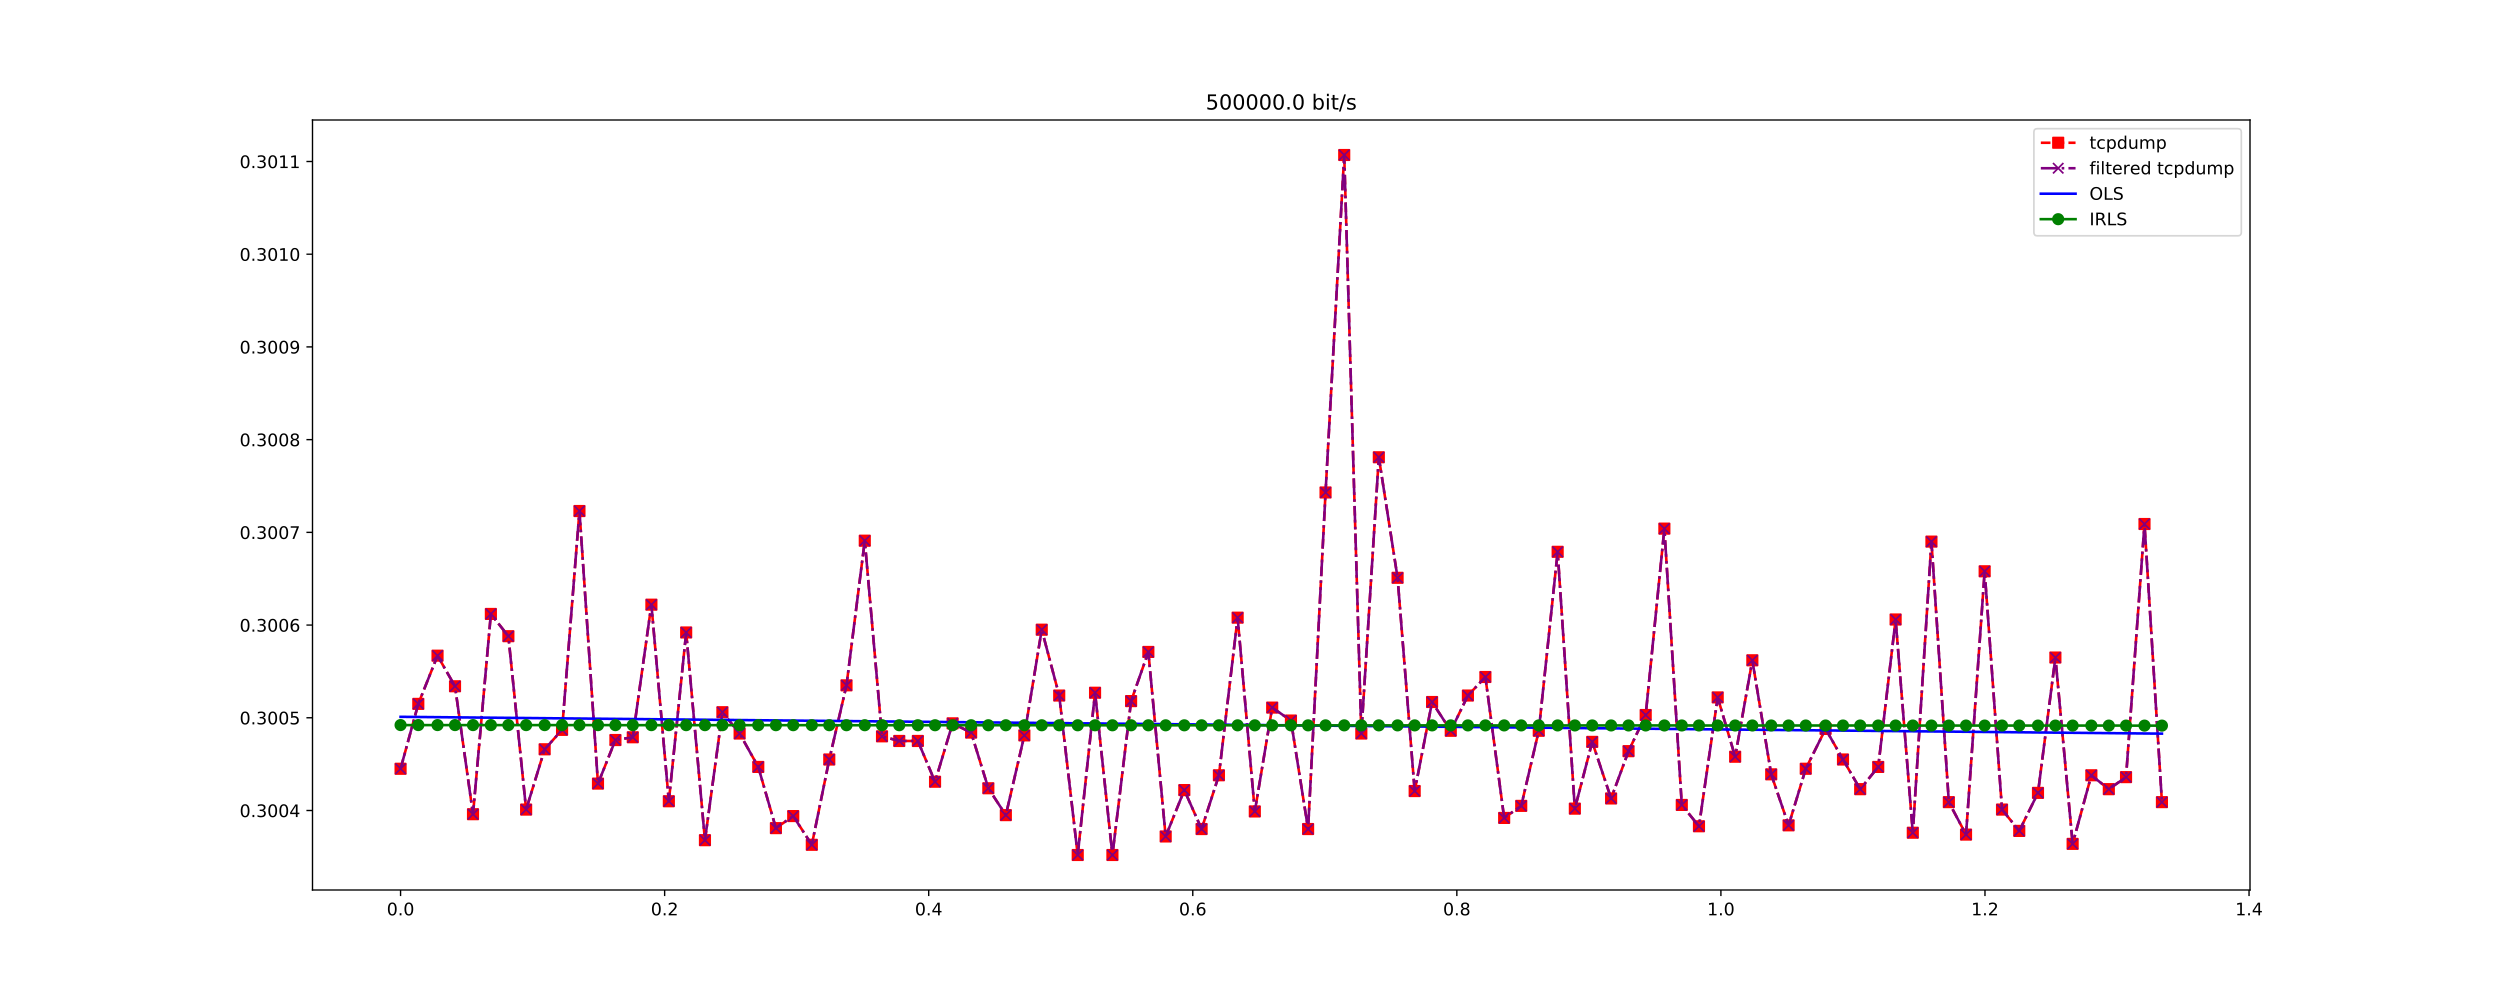 <?xml version="1.0" encoding="utf-8" standalone="no"?>
<!DOCTYPE svg PUBLIC "-//W3C//DTD SVG 1.1//EN"
  "http://www.w3.org/Graphics/SVG/1.1/DTD/svg11.dtd">
<!-- Created with matplotlib (http://matplotlib.org/) -->
<svg height="576pt" version="1.1" viewBox="0 0 1440 576" width="1440pt" xmlns="http://www.w3.org/2000/svg" xmlns:xlink="http://www.w3.org/1999/xlink">
 <defs>
  <style type="text/css">
*{stroke-linecap:butt;stroke-linejoin:round;}
  </style>
 </defs>
 <g id="figure_1">
  <g id="patch_1">
   <path d="M 0 576 
L 1440 576 
L 1440 0 
L 0 0 
z
" style="fill:#ffffff;"/>
  </g>
  <g id="axes_1">
   <g id="patch_2">
    <path d="M 180 512.64 
L 1296 512.64 
L 1296 69.12 
L 180 69.12 
z
" style="fill:#ffffff;"/>
   </g>
   <g id="matplotlib.axis_1">
    <g id="xtick_1">
     <g id="line2d_1">
      <defs>
       <path d="M 0 0 
L 0 3.5 
" id="mf814f826cf" style="stroke:#000000;stroke-width:0.8;"/>
      </defs>
      <g>
       <use style="stroke:#000000;stroke-width:0.8;" x="230.727" xlink:href="#mf814f826cf" y="512.64"/>
      </g>
     </g>
     <g id="text_1">
      <!-- 0.0 -->
      <defs>
       <path d="M 31.781 66.406 
Q 24.172 66.406 20.328 58.906 
Q 16.5 51.422 16.5 36.375 
Q 16.5 21.391 20.328 13.891 
Q 24.172 6.391 31.781 6.391 
Q 39.453 6.391 43.281 13.891 
Q 47.125 21.391 47.125 36.375 
Q 47.125 51.422 43.281 58.906 
Q 39.453 66.406 31.781 66.406 
z
M 31.781 74.219 
Q 44.047 74.219 50.516 64.516 
Q 56.984 54.828 56.984 36.375 
Q 56.984 17.969 50.516 8.266 
Q 44.047 -1.422 31.781 -1.422 
Q 19.531 -1.422 13.062 8.266 
Q 6.594 17.969 6.594 36.375 
Q 6.594 54.828 13.062 64.516 
Q 19.531 74.219 31.781 74.219 
z
" id="DejaVuSans-30"/>
       <path d="M 10.688 12.406 
L 21 12.406 
L 21 0 
L 10.688 0 
z
" id="DejaVuSans-2e"/>
      </defs>
      <g transform="translate(222.776 527.238)scale(0.1 -0.1)">
       <use xlink:href="#DejaVuSans-30"/>
       <use x="63.623" xlink:href="#DejaVuSans-2e"/>
       <use x="95.41" xlink:href="#DejaVuSans-30"/>
      </g>
     </g>
    </g>
    <g id="xtick_2">
     <g id="line2d_2">
      <g>
       <use style="stroke:#000000;stroke-width:0.8;" x="382.83" xlink:href="#mf814f826cf" y="512.64"/>
      </g>
     </g>
     <g id="text_2">
      <!-- 0.2 -->
      <defs>
       <path d="M 19.188 8.297 
L 53.609 8.297 
L 53.609 0 
L 7.328 0 
L 7.328 8.297 
Q 12.938 14.109 22.625 23.891 
Q 32.328 33.688 34.812 36.531 
Q 39.547 41.844 41.422 45.531 
Q 43.312 49.219 43.312 52.781 
Q 43.312 58.594 39.234 62.25 
Q 35.156 65.922 28.609 65.922 
Q 23.969 65.922 18.812 64.312 
Q 13.672 62.703 7.812 59.422 
L 7.812 69.391 
Q 13.766 71.781 18.938 73 
Q 24.125 74.219 28.422 74.219 
Q 39.75 74.219 46.484 68.547 
Q 53.219 62.891 53.219 53.422 
Q 53.219 48.922 51.531 44.891 
Q 49.859 40.875 45.406 35.406 
Q 44.188 33.984 37.641 27.219 
Q 31.109 20.453 19.188 8.297 
z
" id="DejaVuSans-32"/>
      </defs>
      <g transform="translate(374.879 527.238)scale(0.1 -0.1)">
       <use xlink:href="#DejaVuSans-30"/>
       <use x="63.623" xlink:href="#DejaVuSans-2e"/>
       <use x="95.41" xlink:href="#DejaVuSans-32"/>
      </g>
     </g>
    </g>
    <g id="xtick_3">
     <g id="line2d_3">
      <g>
       <use style="stroke:#000000;stroke-width:0.8;" x="534.933" xlink:href="#mf814f826cf" y="512.64"/>
      </g>
     </g>
     <g id="text_3">
      <!-- 0.4 -->
      <defs>
       <path d="M 37.797 64.312 
L 12.891 25.391 
L 37.797 25.391 
z
M 35.203 72.906 
L 47.609 72.906 
L 47.609 25.391 
L 58.016 25.391 
L 58.016 17.188 
L 47.609 17.188 
L 47.609 0 
L 37.797 0 
L 37.797 17.188 
L 4.891 17.188 
L 4.891 26.703 
z
" id="DejaVuSans-34"/>
      </defs>
      <g transform="translate(526.981 527.238)scale(0.1 -0.1)">
       <use xlink:href="#DejaVuSans-30"/>
       <use x="63.623" xlink:href="#DejaVuSans-2e"/>
       <use x="95.41" xlink:href="#DejaVuSans-34"/>
      </g>
     </g>
    </g>
    <g id="xtick_4">
     <g id="line2d_4">
      <g>
       <use style="stroke:#000000;stroke-width:0.8;" x="687.036" xlink:href="#mf814f826cf" y="512.64"/>
      </g>
     </g>
     <g id="text_4">
      <!-- 0.6 -->
      <defs>
       <path d="M 33.016 40.375 
Q 26.375 40.375 22.484 35.828 
Q 18.609 31.297 18.609 23.391 
Q 18.609 15.531 22.484 10.953 
Q 26.375 6.391 33.016 6.391 
Q 39.656 6.391 43.531 10.953 
Q 47.406 15.531 47.406 23.391 
Q 47.406 31.297 43.531 35.828 
Q 39.656 40.375 33.016 40.375 
z
M 52.594 71.297 
L 52.594 62.312 
Q 48.875 64.062 45.094 64.984 
Q 41.312 65.922 37.594 65.922 
Q 27.828 65.922 22.672 59.328 
Q 17.531 52.734 16.797 39.406 
Q 19.672 43.656 24.016 45.922 
Q 28.375 48.188 33.594 48.188 
Q 44.578 48.188 50.953 41.516 
Q 57.328 34.859 57.328 23.391 
Q 57.328 12.156 50.688 5.359 
Q 44.047 -1.422 33.016 -1.422 
Q 20.359 -1.422 13.672 8.266 
Q 6.984 17.969 6.984 36.375 
Q 6.984 53.656 15.188 63.938 
Q 23.391 74.219 37.203 74.219 
Q 40.922 74.219 44.703 73.484 
Q 48.484 72.75 52.594 71.297 
z
" id="DejaVuSans-36"/>
      </defs>
      <g transform="translate(679.084 527.238)scale(0.1 -0.1)">
       <use xlink:href="#DejaVuSans-30"/>
       <use x="63.623" xlink:href="#DejaVuSans-2e"/>
       <use x="95.41" xlink:href="#DejaVuSans-36"/>
      </g>
     </g>
    </g>
    <g id="xtick_5">
     <g id="line2d_5">
      <g>
       <use style="stroke:#000000;stroke-width:0.8;" x="839.138" xlink:href="#mf814f826cf" y="512.64"/>
      </g>
     </g>
     <g id="text_5">
      <!-- 0.8 -->
      <defs>
       <path d="M 31.781 34.625 
Q 24.75 34.625 20.719 30.859 
Q 16.703 27.094 16.703 20.516 
Q 16.703 13.922 20.719 10.156 
Q 24.75 6.391 31.781 6.391 
Q 38.812 6.391 42.859 10.172 
Q 46.922 13.969 46.922 20.516 
Q 46.922 27.094 42.891 30.859 
Q 38.875 34.625 31.781 34.625 
z
M 21.922 38.812 
Q 15.578 40.375 12.031 44.719 
Q 8.5 49.078 8.5 55.328 
Q 8.5 64.062 14.719 69.141 
Q 20.953 74.219 31.781 74.219 
Q 42.672 74.219 48.875 69.141 
Q 55.078 64.062 55.078 55.328 
Q 55.078 49.078 51.531 44.719 
Q 48 40.375 41.703 38.812 
Q 48.828 37.156 52.797 32.312 
Q 56.781 27.484 56.781 20.516 
Q 56.781 9.906 50.312 4.234 
Q 43.844 -1.422 31.781 -1.422 
Q 19.734 -1.422 13.25 4.234 
Q 6.781 9.906 6.781 20.516 
Q 6.781 27.484 10.781 32.312 
Q 14.797 37.156 21.922 38.812 
z
M 18.312 54.391 
Q 18.312 48.734 21.844 45.562 
Q 25.391 42.391 31.781 42.391 
Q 38.141 42.391 41.719 45.562 
Q 45.312 48.734 45.312 54.391 
Q 45.312 60.062 41.719 63.234 
Q 38.141 66.406 31.781 66.406 
Q 25.391 66.406 21.844 63.234 
Q 18.312 60.062 18.312 54.391 
z
" id="DejaVuSans-38"/>
      </defs>
      <g transform="translate(831.187 527.238)scale(0.1 -0.1)">
       <use xlink:href="#DejaVuSans-30"/>
       <use x="63.623" xlink:href="#DejaVuSans-2e"/>
       <use x="95.41" xlink:href="#DejaVuSans-38"/>
      </g>
     </g>
    </g>
    <g id="xtick_6">
     <g id="line2d_6">
      <g>
       <use style="stroke:#000000;stroke-width:0.8;" x="991.241" xlink:href="#mf814f826cf" y="512.64"/>
      </g>
     </g>
     <g id="text_6">
      <!-- 1.0 -->
      <defs>
       <path d="M 12.406 8.297 
L 28.516 8.297 
L 28.516 63.922 
L 10.984 60.406 
L 10.984 69.391 
L 28.422 72.906 
L 38.281 72.906 
L 38.281 8.297 
L 54.391 8.297 
L 54.391 0 
L 12.406 0 
z
" id="DejaVuSans-31"/>
      </defs>
      <g transform="translate(983.29 527.238)scale(0.1 -0.1)">
       <use xlink:href="#DejaVuSans-31"/>
       <use x="63.623" xlink:href="#DejaVuSans-2e"/>
       <use x="95.41" xlink:href="#DejaVuSans-30"/>
      </g>
     </g>
    </g>
    <g id="xtick_7">
     <g id="line2d_7">
      <g>
       <use style="stroke:#000000;stroke-width:0.8;" x="1143.344" xlink:href="#mf814f826cf" y="512.64"/>
      </g>
     </g>
     <g id="text_7">
      <!-- 1.2 -->
      <g transform="translate(1135.393 527.238)scale(0.1 -0.1)">
       <use xlink:href="#DejaVuSans-31"/>
       <use x="63.623" xlink:href="#DejaVuSans-2e"/>
       <use x="95.41" xlink:href="#DejaVuSans-32"/>
      </g>
     </g>
    </g>
    <g id="xtick_8">
     <g id="line2d_8">
      <g>
       <use style="stroke:#000000;stroke-width:0.8;" x="1295.447" xlink:href="#mf814f826cf" y="512.64"/>
      </g>
     </g>
     <g id="text_8">
      <!-- 1.4 -->
      <g transform="translate(1287.495 527.238)scale(0.1 -0.1)">
       <use xlink:href="#DejaVuSans-31"/>
       <use x="63.623" xlink:href="#DejaVuSans-2e"/>
       <use x="95.41" xlink:href="#DejaVuSans-34"/>
      </g>
     </g>
    </g>
   </g>
   <g id="matplotlib.axis_2">
    <g id="ytick_1">
     <g id="line2d_9">
      <defs>
       <path d="M 0 0 
L -3.5 0 
" id="mf5c722c954" style="stroke:#000000;stroke-width:0.8;"/>
      </defs>
      <g>
       <use style="stroke:#000000;stroke-width:0.8;" x="180" xlink:href="#mf5c722c954" y="466.846"/>
      </g>
     </g>
     <g id="text_9">
      <!-- 0.3004 -->
      <defs>
       <path d="M 40.578 39.312 
Q 47.656 37.797 51.625 33 
Q 55.609 28.219 55.609 21.188 
Q 55.609 10.406 48.188 4.484 
Q 40.766 -1.422 27.094 -1.422 
Q 22.516 -1.422 17.656 -0.516 
Q 12.797 0.391 7.625 2.203 
L 7.625 11.719 
Q 11.719 9.328 16.594 8.109 
Q 21.484 6.891 26.812 6.891 
Q 36.078 6.891 40.938 10.547 
Q 45.797 14.203 45.797 21.188 
Q 45.797 27.641 41.281 31.266 
Q 36.766 34.906 28.719 34.906 
L 20.219 34.906 
L 20.219 43.016 
L 29.109 43.016 
Q 36.375 43.016 40.234 45.922 
Q 44.094 48.828 44.094 54.297 
Q 44.094 59.906 40.109 62.906 
Q 36.141 65.922 28.719 65.922 
Q 24.656 65.922 20.016 65.031 
Q 15.375 64.156 9.812 62.312 
L 9.812 71.094 
Q 15.438 72.656 20.344 73.438 
Q 25.25 74.219 29.594 74.219 
Q 40.828 74.219 47.359 69.109 
Q 53.906 64.016 53.906 55.328 
Q 53.906 49.266 50.438 45.094 
Q 46.969 40.922 40.578 39.312 
z
" id="DejaVuSans-33"/>
      </defs>
      <g transform="translate(138.009 470.645)scale(0.1 -0.1)">
       <use xlink:href="#DejaVuSans-30"/>
       <use x="63.623" xlink:href="#DejaVuSans-2e"/>
       <use x="95.41" xlink:href="#DejaVuSans-33"/>
       <use x="159.033" xlink:href="#DejaVuSans-30"/>
       <use x="222.656" xlink:href="#DejaVuSans-30"/>
       <use x="286.279" xlink:href="#DejaVuSans-34"/>
      </g>
     </g>
    </g>
    <g id="ytick_2">
     <g id="line2d_10">
      <g>
       <use style="stroke:#000000;stroke-width:0.8;" x="180" xlink:href="#mf5c722c954" y="413.442"/>
      </g>
     </g>
     <g id="text_10">
      <!-- 0.3005 -->
      <defs>
       <path d="M 10.797 72.906 
L 49.516 72.906 
L 49.516 64.594 
L 19.828 64.594 
L 19.828 46.734 
Q 21.969 47.469 24.109 47.828 
Q 26.266 48.188 28.422 48.188 
Q 40.625 48.188 47.75 41.5 
Q 54.891 34.812 54.891 23.391 
Q 54.891 11.625 47.562 5.094 
Q 40.234 -1.422 26.906 -1.422 
Q 22.312 -1.422 17.547 -0.641 
Q 12.797 0.141 7.719 1.703 
L 7.719 11.625 
Q 12.109 9.234 16.797 8.062 
Q 21.484 6.891 26.703 6.891 
Q 35.156 6.891 40.078 11.328 
Q 45.016 15.766 45.016 23.391 
Q 45.016 31 40.078 35.438 
Q 35.156 39.891 26.703 39.891 
Q 22.75 39.891 18.812 39.016 
Q 14.891 38.141 10.797 36.281 
z
" id="DejaVuSans-35"/>
      </defs>
      <g transform="translate(138.009 417.241)scale(0.1 -0.1)">
       <use xlink:href="#DejaVuSans-30"/>
       <use x="63.623" xlink:href="#DejaVuSans-2e"/>
       <use x="95.41" xlink:href="#DejaVuSans-33"/>
       <use x="159.033" xlink:href="#DejaVuSans-30"/>
       <use x="222.656" xlink:href="#DejaVuSans-30"/>
       <use x="286.279" xlink:href="#DejaVuSans-35"/>
      </g>
     </g>
    </g>
    <g id="ytick_3">
     <g id="line2d_11">
      <g>
       <use style="stroke:#000000;stroke-width:0.8;" x="180" xlink:href="#mf5c722c954" y="360.038"/>
      </g>
     </g>
     <g id="text_11">
      <!-- 0.3006 -->
      <g transform="translate(138.009 363.837)scale(0.1 -0.1)">
       <use xlink:href="#DejaVuSans-30"/>
       <use x="63.623" xlink:href="#DejaVuSans-2e"/>
       <use x="95.41" xlink:href="#DejaVuSans-33"/>
       <use x="159.033" xlink:href="#DejaVuSans-30"/>
       <use x="222.656" xlink:href="#DejaVuSans-30"/>
       <use x="286.279" xlink:href="#DejaVuSans-36"/>
      </g>
     </g>
    </g>
    <g id="ytick_4">
     <g id="line2d_12">
      <g>
       <use style="stroke:#000000;stroke-width:0.8;" x="180" xlink:href="#mf5c722c954" y="306.634"/>
      </g>
     </g>
     <g id="text_12">
      <!-- 0.3007 -->
      <defs>
       <path d="M 8.203 72.906 
L 55.078 72.906 
L 55.078 68.703 
L 28.609 0 
L 18.312 0 
L 43.219 64.594 
L 8.203 64.594 
z
" id="DejaVuSans-37"/>
      </defs>
      <g transform="translate(138.009 310.433)scale(0.1 -0.1)">
       <use xlink:href="#DejaVuSans-30"/>
       <use x="63.623" xlink:href="#DejaVuSans-2e"/>
       <use x="95.41" xlink:href="#DejaVuSans-33"/>
       <use x="159.033" xlink:href="#DejaVuSans-30"/>
       <use x="222.656" xlink:href="#DejaVuSans-30"/>
       <use x="286.279" xlink:href="#DejaVuSans-37"/>
      </g>
     </g>
    </g>
    <g id="ytick_5">
     <g id="line2d_13">
      <g>
       <use style="stroke:#000000;stroke-width:0.8;" x="180" xlink:href="#mf5c722c954" y="253.23"/>
      </g>
     </g>
     <g id="text_13">
      <!-- 0.3008 -->
      <g transform="translate(138.009 257.029)scale(0.1 -0.1)">
       <use xlink:href="#DejaVuSans-30"/>
       <use x="63.623" xlink:href="#DejaVuSans-2e"/>
       <use x="95.41" xlink:href="#DejaVuSans-33"/>
       <use x="159.033" xlink:href="#DejaVuSans-30"/>
       <use x="222.656" xlink:href="#DejaVuSans-30"/>
       <use x="286.279" xlink:href="#DejaVuSans-38"/>
      </g>
     </g>
    </g>
    <g id="ytick_6">
     <g id="line2d_14">
      <g>
       <use style="stroke:#000000;stroke-width:0.8;" x="180" xlink:href="#mf5c722c954" y="199.826"/>
      </g>
     </g>
     <g id="text_14">
      <!-- 0.3009 -->
      <defs>
       <path d="M 10.984 1.516 
L 10.984 10.5 
Q 14.703 8.734 18.5 7.812 
Q 22.312 6.891 25.984 6.891 
Q 35.75 6.891 40.891 13.453 
Q 46.047 20.016 46.781 33.406 
Q 43.953 29.203 39.594 26.953 
Q 35.25 24.703 29.984 24.703 
Q 19.047 24.703 12.672 31.312 
Q 6.297 37.938 6.297 49.422 
Q 6.297 60.641 12.938 67.422 
Q 19.578 74.219 30.609 74.219 
Q 43.266 74.219 49.922 64.516 
Q 56.594 54.828 56.594 36.375 
Q 56.594 19.141 48.406 8.859 
Q 40.234 -1.422 26.422 -1.422 
Q 22.703 -1.422 18.891 -0.688 
Q 15.094 0.047 10.984 1.516 
z
M 30.609 32.422 
Q 37.25 32.422 41.125 36.953 
Q 45.016 41.5 45.016 49.422 
Q 45.016 57.281 41.125 61.844 
Q 37.25 66.406 30.609 66.406 
Q 23.969 66.406 20.094 61.844 
Q 16.219 57.281 16.219 49.422 
Q 16.219 41.5 20.094 36.953 
Q 23.969 32.422 30.609 32.422 
z
" id="DejaVuSans-39"/>
      </defs>
      <g transform="translate(138.009 203.625)scale(0.1 -0.1)">
       <use xlink:href="#DejaVuSans-30"/>
       <use x="63.623" xlink:href="#DejaVuSans-2e"/>
       <use x="95.41" xlink:href="#DejaVuSans-33"/>
       <use x="159.033" xlink:href="#DejaVuSans-30"/>
       <use x="222.656" xlink:href="#DejaVuSans-30"/>
       <use x="286.279" xlink:href="#DejaVuSans-39"/>
      </g>
     </g>
    </g>
    <g id="ytick_7">
     <g id="line2d_15">
      <g>
       <use style="stroke:#000000;stroke-width:0.8;" x="180" xlink:href="#mf5c722c954" y="146.422"/>
      </g>
     </g>
     <g id="text_15">
      <!-- 0.3010 -->
      <g transform="translate(138.009 150.221)scale(0.1 -0.1)">
       <use xlink:href="#DejaVuSans-30"/>
       <use x="63.623" xlink:href="#DejaVuSans-2e"/>
       <use x="95.41" xlink:href="#DejaVuSans-33"/>
       <use x="159.033" xlink:href="#DejaVuSans-30"/>
       <use x="222.656" xlink:href="#DejaVuSans-31"/>
       <use x="286.279" xlink:href="#DejaVuSans-30"/>
      </g>
     </g>
    </g>
    <g id="ytick_8">
     <g id="line2d_16">
      <g>
       <use style="stroke:#000000;stroke-width:0.8;" x="180" xlink:href="#mf5c722c954" y="93.018"/>
      </g>
     </g>
     <g id="text_16">
      <!-- 0.3011 -->
      <g transform="translate(138.009 96.817)scale(0.1 -0.1)">
       <use xlink:href="#DejaVuSans-30"/>
       <use x="63.623" xlink:href="#DejaVuSans-2e"/>
       <use x="95.41" xlink:href="#DejaVuSans-33"/>
       <use x="159.033" xlink:href="#DejaVuSans-30"/>
       <use x="222.656" xlink:href="#DejaVuSans-31"/>
       <use x="286.279" xlink:href="#DejaVuSans-31"/>
      </g>
     </g>
    </g>
   </g>
   <g id="line2d_17">
    <path clip-path="url(#p22bfed3f4e)" d="M 230.727 442.814 
L 240.939 405.432 
L 252.014 377.661 
L 262.089 395.285 
L 272.45 468.982 
L 282.741 353.63 
L 292.822 366.447 
L 303.053 466.312 
L 313.719 431.599 
L 323.748 420.385 
L 333.763 294.351 
L 344.437 451.359 
L 354.482 426.259 
L 364.483 424.657 
L 375.203 348.289 
L 385.252 461.506 
L 395.236 364.31 
L 406.049 483.935 
L 416.107 410.238 
L 426.024 422.521 
L 436.761 441.746 
L 446.922 476.993 
L 456.893 470.05 
L 467.608 486.606 
L 477.659 437.474 
L 487.579 394.751 
L 498.113 311.441 
L 508.042 424.123 
L 517.966 426.793 
L 528.689 426.793 
L 538.588 450.291 
L 548.706 416.646 
L 559.37 421.987 
L 569.277 454.029 
L 579.358 469.516 
L 590.024 423.589 
L 600.047 362.708 
L 610.11 400.625 
L 620.771 492.48 
L 630.752 399.023 
L 640.755 492.48 
L 651.506 403.829 
L 661.447 375.525 
L 671.428 481.799 
L 682.161 455.097 
L 692.117 477.527 
L 702.094 446.553 
L 712.878 355.766 
L 722.771 467.38 
L 732.781 407.568 
L 743.583 415.044 
L 753.461 477.527 
L 763.514 283.67 
L 774.27 89.28 
L 784.124 422.521 
L 794.198 263.377 
L 805.002 332.802 
L 814.855 455.631 
L 824.877 404.363 
L 835.639 420.919 
L 845.515 400.625 
L 855.585 389.944 
L 866.396 471.118 
L 876.223 464.176 
L 886.337 420.919 
L 897.209 317.849 
L 907.112 465.778 
L 917.122 427.327 
L 927.997 459.904 
L 938.03 432.668 
L 947.922 411.84 
L 958.677 304.498 
L 968.708 463.642 
L 978.605 475.925 
L 989.389 401.693 
L 999.448 435.872 
L 1009.349 380.332 
L 1020.219 446.019 
L 1030.227 475.391 
L 1040.118 442.814 
L 1051.534 419.851 
L 1061.562 437.474 
L 1071.468 454.563 
L 1081.85 441.746 
L 1091.877 356.834 
L 1101.772 479.663 
L 1112.508 311.975 
L 1122.532 462.04 
L 1132.43 480.731 
L 1143.165 329.064 
L 1153.166 466.312 
L 1163.089 478.595 
L 1173.877 456.699 
L 1183.902 378.73 
L 1193.841 486.072 
L 1204.617 446.553 
L 1214.678 454.563 
L 1224.597 447.621 
L 1235.229 301.828 
L 1245.273 462.04 
" style="fill:none;stroke:#ff0000;stroke-dasharray:5.55,2.4;stroke-dashoffset:0;stroke-width:1.5;"/>
    <defs>
     <path d="M -3 3 
L 3 3 
L 3 -3 
L -3 -3 
z
" id="m5e0770abd3" style="stroke:#ff0000;stroke-linejoin:miter;"/>
    </defs>
    <g clip-path="url(#p22bfed3f4e)">
     <use style="fill:#ff0000;stroke:#ff0000;stroke-linejoin:miter;" x="230.727" xlink:href="#m5e0770abd3" y="442.814"/>
     <use style="fill:#ff0000;stroke:#ff0000;stroke-linejoin:miter;" x="240.939" xlink:href="#m5e0770abd3" y="405.432"/>
     <use style="fill:#ff0000;stroke:#ff0000;stroke-linejoin:miter;" x="252.014" xlink:href="#m5e0770abd3" y="377.661"/>
     <use style="fill:#ff0000;stroke:#ff0000;stroke-linejoin:miter;" x="262.089" xlink:href="#m5e0770abd3" y="395.285"/>
     <use style="fill:#ff0000;stroke:#ff0000;stroke-linejoin:miter;" x="272.45" xlink:href="#m5e0770abd3" y="468.982"/>
     <use style="fill:#ff0000;stroke:#ff0000;stroke-linejoin:miter;" x="282.741" xlink:href="#m5e0770abd3" y="353.63"/>
     <use style="fill:#ff0000;stroke:#ff0000;stroke-linejoin:miter;" x="292.822" xlink:href="#m5e0770abd3" y="366.447"/>
     <use style="fill:#ff0000;stroke:#ff0000;stroke-linejoin:miter;" x="303.053" xlink:href="#m5e0770abd3" y="466.312"/>
     <use style="fill:#ff0000;stroke:#ff0000;stroke-linejoin:miter;" x="313.719" xlink:href="#m5e0770abd3" y="431.599"/>
     <use style="fill:#ff0000;stroke:#ff0000;stroke-linejoin:miter;" x="323.748" xlink:href="#m5e0770abd3" y="420.385"/>
     <use style="fill:#ff0000;stroke:#ff0000;stroke-linejoin:miter;" x="333.763" xlink:href="#m5e0770abd3" y="294.351"/>
     <use style="fill:#ff0000;stroke:#ff0000;stroke-linejoin:miter;" x="344.437" xlink:href="#m5e0770abd3" y="451.359"/>
     <use style="fill:#ff0000;stroke:#ff0000;stroke-linejoin:miter;" x="354.482" xlink:href="#m5e0770abd3" y="426.259"/>
     <use style="fill:#ff0000;stroke:#ff0000;stroke-linejoin:miter;" x="364.483" xlink:href="#m5e0770abd3" y="424.657"/>
     <use style="fill:#ff0000;stroke:#ff0000;stroke-linejoin:miter;" x="375.203" xlink:href="#m5e0770abd3" y="348.289"/>
     <use style="fill:#ff0000;stroke:#ff0000;stroke-linejoin:miter;" x="385.252" xlink:href="#m5e0770abd3" y="461.506"/>
     <use style="fill:#ff0000;stroke:#ff0000;stroke-linejoin:miter;" x="395.236" xlink:href="#m5e0770abd3" y="364.31"/>
     <use style="fill:#ff0000;stroke:#ff0000;stroke-linejoin:miter;" x="406.049" xlink:href="#m5e0770abd3" y="483.935"/>
     <use style="fill:#ff0000;stroke:#ff0000;stroke-linejoin:miter;" x="416.107" xlink:href="#m5e0770abd3" y="410.238"/>
     <use style="fill:#ff0000;stroke:#ff0000;stroke-linejoin:miter;" x="426.024" xlink:href="#m5e0770abd3" y="422.521"/>
     <use style="fill:#ff0000;stroke:#ff0000;stroke-linejoin:miter;" x="436.761" xlink:href="#m5e0770abd3" y="441.746"/>
     <use style="fill:#ff0000;stroke:#ff0000;stroke-linejoin:miter;" x="446.922" xlink:href="#m5e0770abd3" y="476.993"/>
     <use style="fill:#ff0000;stroke:#ff0000;stroke-linejoin:miter;" x="456.893" xlink:href="#m5e0770abd3" y="470.05"/>
     <use style="fill:#ff0000;stroke:#ff0000;stroke-linejoin:miter;" x="467.608" xlink:href="#m5e0770abd3" y="486.606"/>
     <use style="fill:#ff0000;stroke:#ff0000;stroke-linejoin:miter;" x="477.659" xlink:href="#m5e0770abd3" y="437.474"/>
     <use style="fill:#ff0000;stroke:#ff0000;stroke-linejoin:miter;" x="487.579" xlink:href="#m5e0770abd3" y="394.751"/>
     <use style="fill:#ff0000;stroke:#ff0000;stroke-linejoin:miter;" x="498.113" xlink:href="#m5e0770abd3" y="311.441"/>
     <use style="fill:#ff0000;stroke:#ff0000;stroke-linejoin:miter;" x="508.042" xlink:href="#m5e0770abd3" y="424.123"/>
     <use style="fill:#ff0000;stroke:#ff0000;stroke-linejoin:miter;" x="517.966" xlink:href="#m5e0770abd3" y="426.793"/>
     <use style="fill:#ff0000;stroke:#ff0000;stroke-linejoin:miter;" x="528.689" xlink:href="#m5e0770abd3" y="426.793"/>
     <use style="fill:#ff0000;stroke:#ff0000;stroke-linejoin:miter;" x="538.588" xlink:href="#m5e0770abd3" y="450.291"/>
     <use style="fill:#ff0000;stroke:#ff0000;stroke-linejoin:miter;" x="548.706" xlink:href="#m5e0770abd3" y="416.646"/>
     <use style="fill:#ff0000;stroke:#ff0000;stroke-linejoin:miter;" x="559.37" xlink:href="#m5e0770abd3" y="421.987"/>
     <use style="fill:#ff0000;stroke:#ff0000;stroke-linejoin:miter;" x="569.277" xlink:href="#m5e0770abd3" y="454.029"/>
     <use style="fill:#ff0000;stroke:#ff0000;stroke-linejoin:miter;" x="579.358" xlink:href="#m5e0770abd3" y="469.516"/>
     <use style="fill:#ff0000;stroke:#ff0000;stroke-linejoin:miter;" x="590.024" xlink:href="#m5e0770abd3" y="423.589"/>
     <use style="fill:#ff0000;stroke:#ff0000;stroke-linejoin:miter;" x="600.047" xlink:href="#m5e0770abd3" y="362.708"/>
     <use style="fill:#ff0000;stroke:#ff0000;stroke-linejoin:miter;" x="610.11" xlink:href="#m5e0770abd3" y="400.625"/>
     <use style="fill:#ff0000;stroke:#ff0000;stroke-linejoin:miter;" x="620.771" xlink:href="#m5e0770abd3" y="492.48"/>
     <use style="fill:#ff0000;stroke:#ff0000;stroke-linejoin:miter;" x="630.752" xlink:href="#m5e0770abd3" y="399.023"/>
     <use style="fill:#ff0000;stroke:#ff0000;stroke-linejoin:miter;" x="640.755" xlink:href="#m5e0770abd3" y="492.48"/>
     <use style="fill:#ff0000;stroke:#ff0000;stroke-linejoin:miter;" x="651.506" xlink:href="#m5e0770abd3" y="403.829"/>
     <use style="fill:#ff0000;stroke:#ff0000;stroke-linejoin:miter;" x="661.447" xlink:href="#m5e0770abd3" y="375.525"/>
     <use style="fill:#ff0000;stroke:#ff0000;stroke-linejoin:miter;" x="671.428" xlink:href="#m5e0770abd3" y="481.799"/>
     <use style="fill:#ff0000;stroke:#ff0000;stroke-linejoin:miter;" x="682.161" xlink:href="#m5e0770abd3" y="455.097"/>
     <use style="fill:#ff0000;stroke:#ff0000;stroke-linejoin:miter;" x="692.117" xlink:href="#m5e0770abd3" y="477.527"/>
     <use style="fill:#ff0000;stroke:#ff0000;stroke-linejoin:miter;" x="702.094" xlink:href="#m5e0770abd3" y="446.553"/>
     <use style="fill:#ff0000;stroke:#ff0000;stroke-linejoin:miter;" x="712.878" xlink:href="#m5e0770abd3" y="355.766"/>
     <use style="fill:#ff0000;stroke:#ff0000;stroke-linejoin:miter;" x="722.771" xlink:href="#m5e0770abd3" y="467.38"/>
     <use style="fill:#ff0000;stroke:#ff0000;stroke-linejoin:miter;" x="732.781" xlink:href="#m5e0770abd3" y="407.568"/>
     <use style="fill:#ff0000;stroke:#ff0000;stroke-linejoin:miter;" x="743.583" xlink:href="#m5e0770abd3" y="415.044"/>
     <use style="fill:#ff0000;stroke:#ff0000;stroke-linejoin:miter;" x="753.461" xlink:href="#m5e0770abd3" y="477.527"/>
     <use style="fill:#ff0000;stroke:#ff0000;stroke-linejoin:miter;" x="763.514" xlink:href="#m5e0770abd3" y="283.67"/>
     <use style="fill:#ff0000;stroke:#ff0000;stroke-linejoin:miter;" x="774.27" xlink:href="#m5e0770abd3" y="89.28"/>
     <use style="fill:#ff0000;stroke:#ff0000;stroke-linejoin:miter;" x="784.124" xlink:href="#m5e0770abd3" y="422.521"/>
     <use style="fill:#ff0000;stroke:#ff0000;stroke-linejoin:miter;" x="794.198" xlink:href="#m5e0770abd3" y="263.377"/>
     <use style="fill:#ff0000;stroke:#ff0000;stroke-linejoin:miter;" x="805.002" xlink:href="#m5e0770abd3" y="332.802"/>
     <use style="fill:#ff0000;stroke:#ff0000;stroke-linejoin:miter;" x="814.855" xlink:href="#m5e0770abd3" y="455.631"/>
     <use style="fill:#ff0000;stroke:#ff0000;stroke-linejoin:miter;" x="824.877" xlink:href="#m5e0770abd3" y="404.363"/>
     <use style="fill:#ff0000;stroke:#ff0000;stroke-linejoin:miter;" x="835.639" xlink:href="#m5e0770abd3" y="420.919"/>
     <use style="fill:#ff0000;stroke:#ff0000;stroke-linejoin:miter;" x="845.515" xlink:href="#m5e0770abd3" y="400.625"/>
     <use style="fill:#ff0000;stroke:#ff0000;stroke-linejoin:miter;" x="855.585" xlink:href="#m5e0770abd3" y="389.944"/>
     <use style="fill:#ff0000;stroke:#ff0000;stroke-linejoin:miter;" x="866.396" xlink:href="#m5e0770abd3" y="471.118"/>
     <use style="fill:#ff0000;stroke:#ff0000;stroke-linejoin:miter;" x="876.223" xlink:href="#m5e0770abd3" y="464.176"/>
     <use style="fill:#ff0000;stroke:#ff0000;stroke-linejoin:miter;" x="886.337" xlink:href="#m5e0770abd3" y="420.919"/>
     <use style="fill:#ff0000;stroke:#ff0000;stroke-linejoin:miter;" x="897.209" xlink:href="#m5e0770abd3" y="317.849"/>
     <use style="fill:#ff0000;stroke:#ff0000;stroke-linejoin:miter;" x="907.112" xlink:href="#m5e0770abd3" y="465.778"/>
     <use style="fill:#ff0000;stroke:#ff0000;stroke-linejoin:miter;" x="917.122" xlink:href="#m5e0770abd3" y="427.327"/>
     <use style="fill:#ff0000;stroke:#ff0000;stroke-linejoin:miter;" x="927.997" xlink:href="#m5e0770abd3" y="459.904"/>
     <use style="fill:#ff0000;stroke:#ff0000;stroke-linejoin:miter;" x="938.03" xlink:href="#m5e0770abd3" y="432.668"/>
     <use style="fill:#ff0000;stroke:#ff0000;stroke-linejoin:miter;" x="947.922" xlink:href="#m5e0770abd3" y="411.84"/>
     <use style="fill:#ff0000;stroke:#ff0000;stroke-linejoin:miter;" x="958.677" xlink:href="#m5e0770abd3" y="304.498"/>
     <use style="fill:#ff0000;stroke:#ff0000;stroke-linejoin:miter;" x="968.708" xlink:href="#m5e0770abd3" y="463.642"/>
     <use style="fill:#ff0000;stroke:#ff0000;stroke-linejoin:miter;" x="978.605" xlink:href="#m5e0770abd3" y="475.925"/>
     <use style="fill:#ff0000;stroke:#ff0000;stroke-linejoin:miter;" x="989.389" xlink:href="#m5e0770abd3" y="401.693"/>
     <use style="fill:#ff0000;stroke:#ff0000;stroke-linejoin:miter;" x="999.448" xlink:href="#m5e0770abd3" y="435.872"/>
     <use style="fill:#ff0000;stroke:#ff0000;stroke-linejoin:miter;" x="1009.349" xlink:href="#m5e0770abd3" y="380.332"/>
     <use style="fill:#ff0000;stroke:#ff0000;stroke-linejoin:miter;" x="1020.219" xlink:href="#m5e0770abd3" y="446.019"/>
     <use style="fill:#ff0000;stroke:#ff0000;stroke-linejoin:miter;" x="1030.227" xlink:href="#m5e0770abd3" y="475.391"/>
     <use style="fill:#ff0000;stroke:#ff0000;stroke-linejoin:miter;" x="1040.118" xlink:href="#m5e0770abd3" y="442.814"/>
     <use style="fill:#ff0000;stroke:#ff0000;stroke-linejoin:miter;" x="1051.534" xlink:href="#m5e0770abd3" y="419.851"/>
     <use style="fill:#ff0000;stroke:#ff0000;stroke-linejoin:miter;" x="1061.562" xlink:href="#m5e0770abd3" y="437.474"/>
     <use style="fill:#ff0000;stroke:#ff0000;stroke-linejoin:miter;" x="1071.468" xlink:href="#m5e0770abd3" y="454.563"/>
     <use style="fill:#ff0000;stroke:#ff0000;stroke-linejoin:miter;" x="1081.85" xlink:href="#m5e0770abd3" y="441.746"/>
     <use style="fill:#ff0000;stroke:#ff0000;stroke-linejoin:miter;" x="1091.877" xlink:href="#m5e0770abd3" y="356.834"/>
     <use style="fill:#ff0000;stroke:#ff0000;stroke-linejoin:miter;" x="1101.772" xlink:href="#m5e0770abd3" y="479.663"/>
     <use style="fill:#ff0000;stroke:#ff0000;stroke-linejoin:miter;" x="1112.508" xlink:href="#m5e0770abd3" y="311.975"/>
     <use style="fill:#ff0000;stroke:#ff0000;stroke-linejoin:miter;" x="1122.532" xlink:href="#m5e0770abd3" y="462.04"/>
     <use style="fill:#ff0000;stroke:#ff0000;stroke-linejoin:miter;" x="1132.43" xlink:href="#m5e0770abd3" y="480.731"/>
     <use style="fill:#ff0000;stroke:#ff0000;stroke-linejoin:miter;" x="1143.165" xlink:href="#m5e0770abd3" y="329.064"/>
     <use style="fill:#ff0000;stroke:#ff0000;stroke-linejoin:miter;" x="1153.166" xlink:href="#m5e0770abd3" y="466.312"/>
     <use style="fill:#ff0000;stroke:#ff0000;stroke-linejoin:miter;" x="1163.089" xlink:href="#m5e0770abd3" y="478.595"/>
     <use style="fill:#ff0000;stroke:#ff0000;stroke-linejoin:miter;" x="1173.877" xlink:href="#m5e0770abd3" y="456.699"/>
     <use style="fill:#ff0000;stroke:#ff0000;stroke-linejoin:miter;" x="1183.902" xlink:href="#m5e0770abd3" y="378.73"/>
     <use style="fill:#ff0000;stroke:#ff0000;stroke-linejoin:miter;" x="1193.841" xlink:href="#m5e0770abd3" y="486.072"/>
     <use style="fill:#ff0000;stroke:#ff0000;stroke-linejoin:miter;" x="1204.617" xlink:href="#m5e0770abd3" y="446.553"/>
     <use style="fill:#ff0000;stroke:#ff0000;stroke-linejoin:miter;" x="1214.678" xlink:href="#m5e0770abd3" y="454.563"/>
     <use style="fill:#ff0000;stroke:#ff0000;stroke-linejoin:miter;" x="1224.597" xlink:href="#m5e0770abd3" y="447.621"/>
     <use style="fill:#ff0000;stroke:#ff0000;stroke-linejoin:miter;" x="1235.229" xlink:href="#m5e0770abd3" y="301.828"/>
     <use style="fill:#ff0000;stroke:#ff0000;stroke-linejoin:miter;" x="1245.273" xlink:href="#m5e0770abd3" y="462.04"/>
    </g>
   </g>
   <g id="line2d_18">
    <path clip-path="url(#p22bfed3f4e)" d="M 230.727 442.814 
L 240.939 405.432 
L 252.014 377.661 
L 262.089 395.285 
L 272.45 468.982 
L 282.741 353.63 
L 292.822 366.447 
L 303.053 466.312 
L 313.719 431.599 
L 323.748 420.385 
L 333.763 294.351 
L 344.437 451.359 
L 354.482 426.259 
L 364.483 424.657 
L 375.203 348.289 
L 385.252 461.506 
L 395.236 364.31 
L 406.049 483.935 
L 416.107 410.238 
L 426.024 422.521 
L 436.761 441.746 
L 446.922 476.993 
L 456.893 470.05 
L 467.608 486.606 
L 477.659 437.474 
L 487.579 394.751 
L 498.113 311.441 
L 508.042 424.123 
L 517.966 426.793 
L 528.689 426.793 
L 538.588 450.291 
L 548.706 416.646 
L 559.37 421.987 
L 569.277 454.029 
L 579.358 469.516 
L 590.024 423.589 
L 600.047 362.708 
L 610.11 400.625 
L 620.771 492.48 
L 630.752 399.023 
L 640.755 492.48 
L 651.506 403.829 
L 661.447 375.525 
L 671.428 481.799 
L 682.161 455.097 
L 692.117 477.527 
L 702.094 446.553 
L 712.878 355.766 
L 722.771 467.38 
L 732.781 407.568 
L 743.583 415.044 
L 753.461 477.527 
L 763.514 283.67 
L 774.27 89.28 
L 784.124 422.521 
L 794.198 263.377 
L 805.002 332.802 
L 814.855 455.631 
L 824.877 404.363 
L 835.639 420.919 
L 845.515 400.625 
L 855.585 389.944 
L 866.396 471.118 
L 876.223 464.176 
L 886.337 420.919 
L 897.209 317.849 
L 907.112 465.778 
L 917.122 427.327 
L 927.997 459.904 
L 938.03 432.668 
L 947.922 411.84 
L 958.677 304.498 
L 968.708 463.642 
L 978.605 475.925 
L 989.389 401.693 
L 999.448 435.872 
L 1009.349 380.332 
L 1020.219 446.019 
L 1030.227 475.391 
L 1040.118 442.814 
L 1051.534 419.851 
L 1061.562 437.474 
L 1071.468 454.563 
L 1081.85 441.746 
L 1091.877 356.834 
L 1101.772 479.663 
L 1112.508 311.975 
L 1122.532 462.04 
L 1132.43 480.731 
L 1143.165 329.064 
L 1153.166 466.312 
L 1163.089 478.595 
L 1173.877 456.699 
L 1183.902 378.73 
L 1193.841 486.072 
L 1204.617 446.553 
L 1214.678 454.563 
L 1224.597 447.621 
L 1235.229 301.828 
L 1245.273 462.04 
" style="fill:none;stroke:#800080;stroke-dasharray:9.6,2.4,1.5,2.4;stroke-dashoffset:0;stroke-width:1.5;"/>
    <defs>
     <path d="M -3 3 
L 3 -3 
M -3 -3 
L 3 3 
" id="mf148cca77d" style="stroke:#800080;"/>
    </defs>
    <g clip-path="url(#p22bfed3f4e)">
     <use style="fill:#800080;stroke:#800080;" x="230.727" xlink:href="#mf148cca77d" y="442.814"/>
     <use style="fill:#800080;stroke:#800080;" x="240.939" xlink:href="#mf148cca77d" y="405.432"/>
     <use style="fill:#800080;stroke:#800080;" x="252.014" xlink:href="#mf148cca77d" y="377.661"/>
     <use style="fill:#800080;stroke:#800080;" x="262.089" xlink:href="#mf148cca77d" y="395.285"/>
     <use style="fill:#800080;stroke:#800080;" x="272.45" xlink:href="#mf148cca77d" y="468.982"/>
     <use style="fill:#800080;stroke:#800080;" x="282.741" xlink:href="#mf148cca77d" y="353.63"/>
     <use style="fill:#800080;stroke:#800080;" x="292.822" xlink:href="#mf148cca77d" y="366.447"/>
     <use style="fill:#800080;stroke:#800080;" x="303.053" xlink:href="#mf148cca77d" y="466.312"/>
     <use style="fill:#800080;stroke:#800080;" x="313.719" xlink:href="#mf148cca77d" y="431.599"/>
     <use style="fill:#800080;stroke:#800080;" x="323.748" xlink:href="#mf148cca77d" y="420.385"/>
     <use style="fill:#800080;stroke:#800080;" x="333.763" xlink:href="#mf148cca77d" y="294.351"/>
     <use style="fill:#800080;stroke:#800080;" x="344.437" xlink:href="#mf148cca77d" y="451.359"/>
     <use style="fill:#800080;stroke:#800080;" x="354.482" xlink:href="#mf148cca77d" y="426.259"/>
     <use style="fill:#800080;stroke:#800080;" x="364.483" xlink:href="#mf148cca77d" y="424.657"/>
     <use style="fill:#800080;stroke:#800080;" x="375.203" xlink:href="#mf148cca77d" y="348.289"/>
     <use style="fill:#800080;stroke:#800080;" x="385.252" xlink:href="#mf148cca77d" y="461.506"/>
     <use style="fill:#800080;stroke:#800080;" x="395.236" xlink:href="#mf148cca77d" y="364.31"/>
     <use style="fill:#800080;stroke:#800080;" x="406.049" xlink:href="#mf148cca77d" y="483.935"/>
     <use style="fill:#800080;stroke:#800080;" x="416.107" xlink:href="#mf148cca77d" y="410.238"/>
     <use style="fill:#800080;stroke:#800080;" x="426.024" xlink:href="#mf148cca77d" y="422.521"/>
     <use style="fill:#800080;stroke:#800080;" x="436.761" xlink:href="#mf148cca77d" y="441.746"/>
     <use style="fill:#800080;stroke:#800080;" x="446.922" xlink:href="#mf148cca77d" y="476.993"/>
     <use style="fill:#800080;stroke:#800080;" x="456.893" xlink:href="#mf148cca77d" y="470.05"/>
     <use style="fill:#800080;stroke:#800080;" x="467.608" xlink:href="#mf148cca77d" y="486.606"/>
     <use style="fill:#800080;stroke:#800080;" x="477.659" xlink:href="#mf148cca77d" y="437.474"/>
     <use style="fill:#800080;stroke:#800080;" x="487.579" xlink:href="#mf148cca77d" y="394.751"/>
     <use style="fill:#800080;stroke:#800080;" x="498.113" xlink:href="#mf148cca77d" y="311.441"/>
     <use style="fill:#800080;stroke:#800080;" x="508.042" xlink:href="#mf148cca77d" y="424.123"/>
     <use style="fill:#800080;stroke:#800080;" x="517.966" xlink:href="#mf148cca77d" y="426.793"/>
     <use style="fill:#800080;stroke:#800080;" x="528.689" xlink:href="#mf148cca77d" y="426.793"/>
     <use style="fill:#800080;stroke:#800080;" x="538.588" xlink:href="#mf148cca77d" y="450.291"/>
     <use style="fill:#800080;stroke:#800080;" x="548.706" xlink:href="#mf148cca77d" y="416.646"/>
     <use style="fill:#800080;stroke:#800080;" x="559.37" xlink:href="#mf148cca77d" y="421.987"/>
     <use style="fill:#800080;stroke:#800080;" x="569.277" xlink:href="#mf148cca77d" y="454.029"/>
     <use style="fill:#800080;stroke:#800080;" x="579.358" xlink:href="#mf148cca77d" y="469.516"/>
     <use style="fill:#800080;stroke:#800080;" x="590.024" xlink:href="#mf148cca77d" y="423.589"/>
     <use style="fill:#800080;stroke:#800080;" x="600.047" xlink:href="#mf148cca77d" y="362.708"/>
     <use style="fill:#800080;stroke:#800080;" x="610.11" xlink:href="#mf148cca77d" y="400.625"/>
     <use style="fill:#800080;stroke:#800080;" x="620.771" xlink:href="#mf148cca77d" y="492.48"/>
     <use style="fill:#800080;stroke:#800080;" x="630.752" xlink:href="#mf148cca77d" y="399.023"/>
     <use style="fill:#800080;stroke:#800080;" x="640.755" xlink:href="#mf148cca77d" y="492.48"/>
     <use style="fill:#800080;stroke:#800080;" x="651.506" xlink:href="#mf148cca77d" y="403.829"/>
     <use style="fill:#800080;stroke:#800080;" x="661.447" xlink:href="#mf148cca77d" y="375.525"/>
     <use style="fill:#800080;stroke:#800080;" x="671.428" xlink:href="#mf148cca77d" y="481.799"/>
     <use style="fill:#800080;stroke:#800080;" x="682.161" xlink:href="#mf148cca77d" y="455.097"/>
     <use style="fill:#800080;stroke:#800080;" x="692.117" xlink:href="#mf148cca77d" y="477.527"/>
     <use style="fill:#800080;stroke:#800080;" x="702.094" xlink:href="#mf148cca77d" y="446.553"/>
     <use style="fill:#800080;stroke:#800080;" x="712.878" xlink:href="#mf148cca77d" y="355.766"/>
     <use style="fill:#800080;stroke:#800080;" x="722.771" xlink:href="#mf148cca77d" y="467.38"/>
     <use style="fill:#800080;stroke:#800080;" x="732.781" xlink:href="#mf148cca77d" y="407.568"/>
     <use style="fill:#800080;stroke:#800080;" x="743.583" xlink:href="#mf148cca77d" y="415.044"/>
     <use style="fill:#800080;stroke:#800080;" x="753.461" xlink:href="#mf148cca77d" y="477.527"/>
     <use style="fill:#800080;stroke:#800080;" x="763.514" xlink:href="#mf148cca77d" y="283.67"/>
     <use style="fill:#800080;stroke:#800080;" x="774.27" xlink:href="#mf148cca77d" y="89.28"/>
     <use style="fill:#800080;stroke:#800080;" x="784.124" xlink:href="#mf148cca77d" y="422.521"/>
     <use style="fill:#800080;stroke:#800080;" x="794.198" xlink:href="#mf148cca77d" y="263.377"/>
     <use style="fill:#800080;stroke:#800080;" x="805.002" xlink:href="#mf148cca77d" y="332.802"/>
     <use style="fill:#800080;stroke:#800080;" x="814.855" xlink:href="#mf148cca77d" y="455.631"/>
     <use style="fill:#800080;stroke:#800080;" x="824.877" xlink:href="#mf148cca77d" y="404.363"/>
     <use style="fill:#800080;stroke:#800080;" x="835.639" xlink:href="#mf148cca77d" y="420.919"/>
     <use style="fill:#800080;stroke:#800080;" x="845.515" xlink:href="#mf148cca77d" y="400.625"/>
     <use style="fill:#800080;stroke:#800080;" x="855.585" xlink:href="#mf148cca77d" y="389.944"/>
     <use style="fill:#800080;stroke:#800080;" x="866.396" xlink:href="#mf148cca77d" y="471.118"/>
     <use style="fill:#800080;stroke:#800080;" x="876.223" xlink:href="#mf148cca77d" y="464.176"/>
     <use style="fill:#800080;stroke:#800080;" x="886.337" xlink:href="#mf148cca77d" y="420.919"/>
     <use style="fill:#800080;stroke:#800080;" x="897.209" xlink:href="#mf148cca77d" y="317.849"/>
     <use style="fill:#800080;stroke:#800080;" x="907.112" xlink:href="#mf148cca77d" y="465.778"/>
     <use style="fill:#800080;stroke:#800080;" x="917.122" xlink:href="#mf148cca77d" y="427.327"/>
     <use style="fill:#800080;stroke:#800080;" x="927.997" xlink:href="#mf148cca77d" y="459.904"/>
     <use style="fill:#800080;stroke:#800080;" x="938.03" xlink:href="#mf148cca77d" y="432.668"/>
     <use style="fill:#800080;stroke:#800080;" x="947.922" xlink:href="#mf148cca77d" y="411.84"/>
     <use style="fill:#800080;stroke:#800080;" x="958.677" xlink:href="#mf148cca77d" y="304.498"/>
     <use style="fill:#800080;stroke:#800080;" x="968.708" xlink:href="#mf148cca77d" y="463.642"/>
     <use style="fill:#800080;stroke:#800080;" x="978.605" xlink:href="#mf148cca77d" y="475.925"/>
     <use style="fill:#800080;stroke:#800080;" x="989.389" xlink:href="#mf148cca77d" y="401.693"/>
     <use style="fill:#800080;stroke:#800080;" x="999.448" xlink:href="#mf148cca77d" y="435.872"/>
     <use style="fill:#800080;stroke:#800080;" x="1009.349" xlink:href="#mf148cca77d" y="380.332"/>
     <use style="fill:#800080;stroke:#800080;" x="1020.219" xlink:href="#mf148cca77d" y="446.019"/>
     <use style="fill:#800080;stroke:#800080;" x="1030.227" xlink:href="#mf148cca77d" y="475.391"/>
     <use style="fill:#800080;stroke:#800080;" x="1040.118" xlink:href="#mf148cca77d" y="442.814"/>
     <use style="fill:#800080;stroke:#800080;" x="1051.534" xlink:href="#mf148cca77d" y="419.851"/>
     <use style="fill:#800080;stroke:#800080;" x="1061.562" xlink:href="#mf148cca77d" y="437.474"/>
     <use style="fill:#800080;stroke:#800080;" x="1071.468" xlink:href="#mf148cca77d" y="454.563"/>
     <use style="fill:#800080;stroke:#800080;" x="1081.85" xlink:href="#mf148cca77d" y="441.746"/>
     <use style="fill:#800080;stroke:#800080;" x="1091.877" xlink:href="#mf148cca77d" y="356.834"/>
     <use style="fill:#800080;stroke:#800080;" x="1101.772" xlink:href="#mf148cca77d" y="479.663"/>
     <use style="fill:#800080;stroke:#800080;" x="1112.508" xlink:href="#mf148cca77d" y="311.975"/>
     <use style="fill:#800080;stroke:#800080;" x="1122.532" xlink:href="#mf148cca77d" y="462.04"/>
     <use style="fill:#800080;stroke:#800080;" x="1132.43" xlink:href="#mf148cca77d" y="480.731"/>
     <use style="fill:#800080;stroke:#800080;" x="1143.165" xlink:href="#mf148cca77d" y="329.064"/>
     <use style="fill:#800080;stroke:#800080;" x="1153.166" xlink:href="#mf148cca77d" y="466.312"/>
     <use style="fill:#800080;stroke:#800080;" x="1163.089" xlink:href="#mf148cca77d" y="478.595"/>
     <use style="fill:#800080;stroke:#800080;" x="1173.877" xlink:href="#mf148cca77d" y="456.699"/>
     <use style="fill:#800080;stroke:#800080;" x="1183.902" xlink:href="#mf148cca77d" y="378.73"/>
     <use style="fill:#800080;stroke:#800080;" x="1193.841" xlink:href="#mf148cca77d" y="486.072"/>
     <use style="fill:#800080;stroke:#800080;" x="1204.617" xlink:href="#mf148cca77d" y="446.553"/>
     <use style="fill:#800080;stroke:#800080;" x="1214.678" xlink:href="#mf148cca77d" y="454.563"/>
     <use style="fill:#800080;stroke:#800080;" x="1224.597" xlink:href="#mf148cca77d" y="447.621"/>
     <use style="fill:#800080;stroke:#800080;" x="1235.229" xlink:href="#mf148cca77d" y="301.828"/>
     <use style="fill:#800080;stroke:#800080;" x="1245.273" xlink:href="#mf148cca77d" y="462.04"/>
    </g>
   </g>
   <g id="line2d_19">
    <path clip-path="url(#p22bfed3f4e)" d="M 230.727 412.885 
L 240.939 412.983 
L 252.014 413.088 
L 262.089 413.185 
L 272.45 413.284 
L 282.741 413.382 
L 292.822 413.478 
L 303.053 413.576 
L 313.719 413.678 
L 323.748 413.774 
L 333.763 413.87 
L 344.437 413.972 
L 354.482 414.068 
L 364.483 414.163 
L 375.203 414.266 
L 385.252 414.362 
L 395.236 414.457 
L 406.049 414.56 
L 416.107 414.657 
L 426.024 414.751 
L 436.761 414.854 
L 446.922 414.951 
L 456.893 415.046 
L 467.608 415.149 
L 477.659 415.245 
L 487.579 415.339 
L 498.113 415.44 
L 508.042 415.535 
L 517.966 415.63 
L 528.689 415.732 
L 538.588 415.827 
L 548.706 415.924 
L 559.37 416.025 
L 569.277 416.12 
L 579.358 416.216 
L 590.024 416.318 
L 600.047 416.414 
L 610.11 416.51 
L 620.771 416.612 
L 630.752 416.708 
L 640.755 416.803 
L 651.506 416.906 
L 661.447 417.001 
L 671.428 417.096 
L 682.161 417.199 
L 692.117 417.294 
L 702.094 417.389 
L 712.878 417.492 
L 722.771 417.587 
L 732.781 417.683 
L 743.583 417.786 
L 753.461 417.88 
L 763.514 417.976 
L 774.27 418.079 
L 784.124 418.173 
L 794.198 418.269 
L 805.002 418.373 
L 814.855 418.467 
L 824.877 418.563 
L 835.639 418.665 
L 845.515 418.76 
L 855.585 418.856 
L 866.396 418.959 
L 876.223 419.053 
L 886.337 419.15 
L 897.209 419.254 
L 907.112 419.348 
L 917.122 419.444 
L 927.997 419.548 
L 938.03 419.644 
L 947.922 419.738 
L 958.677 419.841 
L 968.708 419.937 
L 978.605 420.032 
L 989.389 420.135 
L 999.448 420.231 
L 1009.349 420.325 
L 1020.219 420.429 
L 1030.227 420.525 
L 1040.118 420.619 
L 1051.534 420.728 
L 1061.562 420.824 
L 1071.468 420.919 
L 1081.85 421.018 
L 1091.877 421.114 
L 1101.772 421.209 
L 1112.508 421.311 
L 1122.532 421.407 
L 1132.43 421.501 
L 1143.165 421.604 
L 1153.166 421.7 
L 1163.089 421.794 
L 1173.877 421.898 
L 1183.902 421.993 
L 1193.841 422.088 
L 1204.617 422.191 
L 1214.678 422.287 
L 1224.597 422.382 
L 1235.229 422.484 
L 1245.273 422.58 
" style="fill:none;stroke:#0000ff;stroke-linecap:square;stroke-width:1.5;"/>
   </g>
   <g id="line2d_20">
    <path clip-path="url(#p22bfed3f4e)" d="M 230.727 417.639 
L 240.939 417.642 
L 252.014 417.645 
L 262.089 417.649 
L 272.45 417.652 
L 282.741 417.655 
L 292.822 417.658 
L 303.053 417.661 
L 313.719 417.664 
L 323.748 417.668 
L 333.763 417.671 
L 344.437 417.674 
L 354.482 417.677 
L 364.483 417.68 
L 375.203 417.683 
L 385.252 417.687 
L 395.236 417.69 
L 406.049 417.693 
L 416.107 417.696 
L 426.024 417.699 
L 436.761 417.702 
L 446.922 417.706 
L 456.893 417.709 
L 467.608 417.712 
L 477.659 417.715 
L 487.579 417.718 
L 498.113 417.721 
L 508.042 417.725 
L 517.966 417.728 
L 528.689 417.731 
L 538.588 417.734 
L 548.706 417.737 
L 559.37 417.74 
L 569.277 417.743 
L 579.358 417.747 
L 590.024 417.75 
L 600.047 417.753 
L 610.11 417.756 
L 620.771 417.759 
L 630.752 417.762 
L 640.755 417.766 
L 651.506 417.769 
L 661.447 417.772 
L 671.428 417.775 
L 682.161 417.778 
L 692.117 417.781 
L 702.094 417.785 
L 712.878 417.788 
L 722.771 417.791 
L 732.781 417.794 
L 743.583 417.797 
L 753.461 417.8 
L 763.514 417.804 
L 774.27 417.807 
L 784.124 417.81 
L 794.198 417.813 
L 805.002 417.816 
L 814.855 417.819 
L 824.877 417.822 
L 835.639 417.826 
L 845.515 417.829 
L 855.585 417.832 
L 866.396 417.835 
L 876.223 417.838 
L 886.337 417.841 
L 897.209 417.845 
L 907.112 417.848 
L 917.122 417.851 
L 927.997 417.854 
L 938.03 417.857 
L 947.922 417.861 
L 958.677 417.864 
L 968.708 417.867 
L 978.605 417.87 
L 989.389 417.873 
L 999.448 417.876 
L 1009.349 417.88 
L 1020.219 417.883 
L 1030.227 417.886 
L 1040.118 417.889 
L 1051.534 417.893 
L 1061.562 417.896 
L 1071.468 417.899 
L 1081.85 417.902 
L 1091.877 417.905 
L 1101.772 417.908 
L 1112.508 417.911 
L 1122.532 417.914 
L 1132.43 417.918 
L 1143.165 417.921 
L 1153.166 417.924 
L 1163.089 417.927 
L 1173.877 417.93 
L 1183.902 417.933 
L 1193.841 417.937 
L 1204.617 417.94 
L 1214.678 417.943 
L 1224.597 417.946 
L 1235.229 417.949 
L 1245.273 417.952 
" style="fill:none;stroke:#008000;stroke-linecap:square;stroke-width:1.5;"/>
    <defs>
     <path d="M 0 3 
C 0.796 3 1.559 2.684 2.121 2.121 
C 2.684 1.559 3 0.796 3 0 
C 3 -0.796 2.684 -1.559 2.121 -2.121 
C 1.559 -2.684 0.796 -3 0 -3 
C -0.796 -3 -1.559 -2.684 -2.121 -2.121 
C -2.684 -1.559 -3 -0.796 -3 0 
C -3 0.796 -2.684 1.559 -2.121 2.121 
C -1.559 2.684 -0.796 3 0 3 
z
" id="mbe32f96ae4" style="stroke:#008000;"/>
    </defs>
    <g clip-path="url(#p22bfed3f4e)">
     <use style="fill:#008000;stroke:#008000;" x="230.727" xlink:href="#mbe32f96ae4" y="417.639"/>
     <use style="fill:#008000;stroke:#008000;" x="240.939" xlink:href="#mbe32f96ae4" y="417.642"/>
     <use style="fill:#008000;stroke:#008000;" x="252.014" xlink:href="#mbe32f96ae4" y="417.645"/>
     <use style="fill:#008000;stroke:#008000;" x="262.089" xlink:href="#mbe32f96ae4" y="417.649"/>
     <use style="fill:#008000;stroke:#008000;" x="272.45" xlink:href="#mbe32f96ae4" y="417.652"/>
     <use style="fill:#008000;stroke:#008000;" x="282.741" xlink:href="#mbe32f96ae4" y="417.655"/>
     <use style="fill:#008000;stroke:#008000;" x="292.822" xlink:href="#mbe32f96ae4" y="417.658"/>
     <use style="fill:#008000;stroke:#008000;" x="303.053" xlink:href="#mbe32f96ae4" y="417.661"/>
     <use style="fill:#008000;stroke:#008000;" x="313.719" xlink:href="#mbe32f96ae4" y="417.664"/>
     <use style="fill:#008000;stroke:#008000;" x="323.748" xlink:href="#mbe32f96ae4" y="417.668"/>
     <use style="fill:#008000;stroke:#008000;" x="333.763" xlink:href="#mbe32f96ae4" y="417.671"/>
     <use style="fill:#008000;stroke:#008000;" x="344.437" xlink:href="#mbe32f96ae4" y="417.674"/>
     <use style="fill:#008000;stroke:#008000;" x="354.482" xlink:href="#mbe32f96ae4" y="417.677"/>
     <use style="fill:#008000;stroke:#008000;" x="364.483" xlink:href="#mbe32f96ae4" y="417.68"/>
     <use style="fill:#008000;stroke:#008000;" x="375.203" xlink:href="#mbe32f96ae4" y="417.683"/>
     <use style="fill:#008000;stroke:#008000;" x="385.252" xlink:href="#mbe32f96ae4" y="417.687"/>
     <use style="fill:#008000;stroke:#008000;" x="395.236" xlink:href="#mbe32f96ae4" y="417.69"/>
     <use style="fill:#008000;stroke:#008000;" x="406.049" xlink:href="#mbe32f96ae4" y="417.693"/>
     <use style="fill:#008000;stroke:#008000;" x="416.107" xlink:href="#mbe32f96ae4" y="417.696"/>
     <use style="fill:#008000;stroke:#008000;" x="426.024" xlink:href="#mbe32f96ae4" y="417.699"/>
     <use style="fill:#008000;stroke:#008000;" x="436.761" xlink:href="#mbe32f96ae4" y="417.702"/>
     <use style="fill:#008000;stroke:#008000;" x="446.922" xlink:href="#mbe32f96ae4" y="417.706"/>
     <use style="fill:#008000;stroke:#008000;" x="456.893" xlink:href="#mbe32f96ae4" y="417.709"/>
     <use style="fill:#008000;stroke:#008000;" x="467.608" xlink:href="#mbe32f96ae4" y="417.712"/>
     <use style="fill:#008000;stroke:#008000;" x="477.659" xlink:href="#mbe32f96ae4" y="417.715"/>
     <use style="fill:#008000;stroke:#008000;" x="487.579" xlink:href="#mbe32f96ae4" y="417.718"/>
     <use style="fill:#008000;stroke:#008000;" x="498.113" xlink:href="#mbe32f96ae4" y="417.721"/>
     <use style="fill:#008000;stroke:#008000;" x="508.042" xlink:href="#mbe32f96ae4" y="417.725"/>
     <use style="fill:#008000;stroke:#008000;" x="517.966" xlink:href="#mbe32f96ae4" y="417.728"/>
     <use style="fill:#008000;stroke:#008000;" x="528.689" xlink:href="#mbe32f96ae4" y="417.731"/>
     <use style="fill:#008000;stroke:#008000;" x="538.588" xlink:href="#mbe32f96ae4" y="417.734"/>
     <use style="fill:#008000;stroke:#008000;" x="548.706" xlink:href="#mbe32f96ae4" y="417.737"/>
     <use style="fill:#008000;stroke:#008000;" x="559.37" xlink:href="#mbe32f96ae4" y="417.74"/>
     <use style="fill:#008000;stroke:#008000;" x="569.277" xlink:href="#mbe32f96ae4" y="417.743"/>
     <use style="fill:#008000;stroke:#008000;" x="579.358" xlink:href="#mbe32f96ae4" y="417.747"/>
     <use style="fill:#008000;stroke:#008000;" x="590.024" xlink:href="#mbe32f96ae4" y="417.75"/>
     <use style="fill:#008000;stroke:#008000;" x="600.047" xlink:href="#mbe32f96ae4" y="417.753"/>
     <use style="fill:#008000;stroke:#008000;" x="610.11" xlink:href="#mbe32f96ae4" y="417.756"/>
     <use style="fill:#008000;stroke:#008000;" x="620.771" xlink:href="#mbe32f96ae4" y="417.759"/>
     <use style="fill:#008000;stroke:#008000;" x="630.752" xlink:href="#mbe32f96ae4" y="417.762"/>
     <use style="fill:#008000;stroke:#008000;" x="640.755" xlink:href="#mbe32f96ae4" y="417.766"/>
     <use style="fill:#008000;stroke:#008000;" x="651.506" xlink:href="#mbe32f96ae4" y="417.769"/>
     <use style="fill:#008000;stroke:#008000;" x="661.447" xlink:href="#mbe32f96ae4" y="417.772"/>
     <use style="fill:#008000;stroke:#008000;" x="671.428" xlink:href="#mbe32f96ae4" y="417.775"/>
     <use style="fill:#008000;stroke:#008000;" x="682.161" xlink:href="#mbe32f96ae4" y="417.778"/>
     <use style="fill:#008000;stroke:#008000;" x="692.117" xlink:href="#mbe32f96ae4" y="417.781"/>
     <use style="fill:#008000;stroke:#008000;" x="702.094" xlink:href="#mbe32f96ae4" y="417.785"/>
     <use style="fill:#008000;stroke:#008000;" x="712.878" xlink:href="#mbe32f96ae4" y="417.788"/>
     <use style="fill:#008000;stroke:#008000;" x="722.771" xlink:href="#mbe32f96ae4" y="417.791"/>
     <use style="fill:#008000;stroke:#008000;" x="732.781" xlink:href="#mbe32f96ae4" y="417.794"/>
     <use style="fill:#008000;stroke:#008000;" x="743.583" xlink:href="#mbe32f96ae4" y="417.797"/>
     <use style="fill:#008000;stroke:#008000;" x="753.461" xlink:href="#mbe32f96ae4" y="417.8"/>
     <use style="fill:#008000;stroke:#008000;" x="763.514" xlink:href="#mbe32f96ae4" y="417.804"/>
     <use style="fill:#008000;stroke:#008000;" x="774.27" xlink:href="#mbe32f96ae4" y="417.807"/>
     <use style="fill:#008000;stroke:#008000;" x="784.124" xlink:href="#mbe32f96ae4" y="417.81"/>
     <use style="fill:#008000;stroke:#008000;" x="794.198" xlink:href="#mbe32f96ae4" y="417.813"/>
     <use style="fill:#008000;stroke:#008000;" x="805.002" xlink:href="#mbe32f96ae4" y="417.816"/>
     <use style="fill:#008000;stroke:#008000;" x="814.855" xlink:href="#mbe32f96ae4" y="417.819"/>
     <use style="fill:#008000;stroke:#008000;" x="824.877" xlink:href="#mbe32f96ae4" y="417.822"/>
     <use style="fill:#008000;stroke:#008000;" x="835.639" xlink:href="#mbe32f96ae4" y="417.826"/>
     <use style="fill:#008000;stroke:#008000;" x="845.515" xlink:href="#mbe32f96ae4" y="417.829"/>
     <use style="fill:#008000;stroke:#008000;" x="855.585" xlink:href="#mbe32f96ae4" y="417.832"/>
     <use style="fill:#008000;stroke:#008000;" x="866.396" xlink:href="#mbe32f96ae4" y="417.835"/>
     <use style="fill:#008000;stroke:#008000;" x="876.223" xlink:href="#mbe32f96ae4" y="417.838"/>
     <use style="fill:#008000;stroke:#008000;" x="886.337" xlink:href="#mbe32f96ae4" y="417.841"/>
     <use style="fill:#008000;stroke:#008000;" x="897.209" xlink:href="#mbe32f96ae4" y="417.845"/>
     <use style="fill:#008000;stroke:#008000;" x="907.112" xlink:href="#mbe32f96ae4" y="417.848"/>
     <use style="fill:#008000;stroke:#008000;" x="917.122" xlink:href="#mbe32f96ae4" y="417.851"/>
     <use style="fill:#008000;stroke:#008000;" x="927.997" xlink:href="#mbe32f96ae4" y="417.854"/>
     <use style="fill:#008000;stroke:#008000;" x="938.03" xlink:href="#mbe32f96ae4" y="417.857"/>
     <use style="fill:#008000;stroke:#008000;" x="947.922" xlink:href="#mbe32f96ae4" y="417.861"/>
     <use style="fill:#008000;stroke:#008000;" x="958.677" xlink:href="#mbe32f96ae4" y="417.864"/>
     <use style="fill:#008000;stroke:#008000;" x="968.708" xlink:href="#mbe32f96ae4" y="417.867"/>
     <use style="fill:#008000;stroke:#008000;" x="978.605" xlink:href="#mbe32f96ae4" y="417.87"/>
     <use style="fill:#008000;stroke:#008000;" x="989.389" xlink:href="#mbe32f96ae4" y="417.873"/>
     <use style="fill:#008000;stroke:#008000;" x="999.448" xlink:href="#mbe32f96ae4" y="417.876"/>
     <use style="fill:#008000;stroke:#008000;" x="1009.349" xlink:href="#mbe32f96ae4" y="417.88"/>
     <use style="fill:#008000;stroke:#008000;" x="1020.219" xlink:href="#mbe32f96ae4" y="417.883"/>
     <use style="fill:#008000;stroke:#008000;" x="1030.227" xlink:href="#mbe32f96ae4" y="417.886"/>
     <use style="fill:#008000;stroke:#008000;" x="1040.118" xlink:href="#mbe32f96ae4" y="417.889"/>
     <use style="fill:#008000;stroke:#008000;" x="1051.534" xlink:href="#mbe32f96ae4" y="417.893"/>
     <use style="fill:#008000;stroke:#008000;" x="1061.562" xlink:href="#mbe32f96ae4" y="417.896"/>
     <use style="fill:#008000;stroke:#008000;" x="1071.468" xlink:href="#mbe32f96ae4" y="417.899"/>
     <use style="fill:#008000;stroke:#008000;" x="1081.85" xlink:href="#mbe32f96ae4" y="417.902"/>
     <use style="fill:#008000;stroke:#008000;" x="1091.877" xlink:href="#mbe32f96ae4" y="417.905"/>
     <use style="fill:#008000;stroke:#008000;" x="1101.772" xlink:href="#mbe32f96ae4" y="417.908"/>
     <use style="fill:#008000;stroke:#008000;" x="1112.508" xlink:href="#mbe32f96ae4" y="417.911"/>
     <use style="fill:#008000;stroke:#008000;" x="1122.532" xlink:href="#mbe32f96ae4" y="417.914"/>
     <use style="fill:#008000;stroke:#008000;" x="1132.43" xlink:href="#mbe32f96ae4" y="417.918"/>
     <use style="fill:#008000;stroke:#008000;" x="1143.165" xlink:href="#mbe32f96ae4" y="417.921"/>
     <use style="fill:#008000;stroke:#008000;" x="1153.166" xlink:href="#mbe32f96ae4" y="417.924"/>
     <use style="fill:#008000;stroke:#008000;" x="1163.089" xlink:href="#mbe32f96ae4" y="417.927"/>
     <use style="fill:#008000;stroke:#008000;" x="1173.877" xlink:href="#mbe32f96ae4" y="417.93"/>
     <use style="fill:#008000;stroke:#008000;" x="1183.902" xlink:href="#mbe32f96ae4" y="417.933"/>
     <use style="fill:#008000;stroke:#008000;" x="1193.841" xlink:href="#mbe32f96ae4" y="417.937"/>
     <use style="fill:#008000;stroke:#008000;" x="1204.617" xlink:href="#mbe32f96ae4" y="417.94"/>
     <use style="fill:#008000;stroke:#008000;" x="1214.678" xlink:href="#mbe32f96ae4" y="417.943"/>
     <use style="fill:#008000;stroke:#008000;" x="1224.597" xlink:href="#mbe32f96ae4" y="417.946"/>
     <use style="fill:#008000;stroke:#008000;" x="1235.229" xlink:href="#mbe32f96ae4" y="417.949"/>
     <use style="fill:#008000;stroke:#008000;" x="1245.273" xlink:href="#mbe32f96ae4" y="417.952"/>
    </g>
   </g>
   <g id="patch_3">
    <path d="M 180 512.64 
L 180 69.12 
" style="fill:none;stroke:#000000;stroke-linecap:square;stroke-linejoin:miter;stroke-width:0.8;"/>
   </g>
   <g id="patch_4">
    <path d="M 1296 512.64 
L 1296 69.12 
" style="fill:none;stroke:#000000;stroke-linecap:square;stroke-linejoin:miter;stroke-width:0.8;"/>
   </g>
   <g id="patch_5">
    <path d="M 180 512.64 
L 1296 512.64 
" style="fill:none;stroke:#000000;stroke-linecap:square;stroke-linejoin:miter;stroke-width:0.8;"/>
   </g>
   <g id="patch_6">
    <path d="M 180 69.12 
L 1296 69.12 
" style="fill:none;stroke:#000000;stroke-linecap:square;stroke-linejoin:miter;stroke-width:0.8;"/>
   </g>
   <g id="text_17">
    <!-- 500000.0 bit/s -->
    <defs>
     <path id="DejaVuSans-20"/>
     <path d="M 48.688 27.297 
Q 48.688 37.203 44.609 42.844 
Q 40.531 48.484 33.406 48.484 
Q 26.266 48.484 22.188 42.844 
Q 18.109 37.203 18.109 27.297 
Q 18.109 17.391 22.188 11.75 
Q 26.266 6.109 33.406 6.109 
Q 40.531 6.109 44.609 11.75 
Q 48.688 17.391 48.688 27.297 
z
M 18.109 46.391 
Q 20.953 51.266 25.266 53.625 
Q 29.594 56 35.594 56 
Q 45.562 56 51.781 48.094 
Q 58.016 40.188 58.016 27.297 
Q 58.016 14.406 51.781 6.484 
Q 45.562 -1.422 35.594 -1.422 
Q 29.594 -1.422 25.266 0.953 
Q 20.953 3.328 18.109 8.203 
L 18.109 0 
L 9.078 0 
L 9.078 75.984 
L 18.109 75.984 
z
" id="DejaVuSans-62"/>
     <path d="M 9.422 54.688 
L 18.406 54.688 
L 18.406 0 
L 9.422 0 
z
M 9.422 75.984 
L 18.406 75.984 
L 18.406 64.594 
L 9.422 64.594 
z
" id="DejaVuSans-69"/>
     <path d="M 18.312 70.219 
L 18.312 54.688 
L 36.812 54.688 
L 36.812 47.703 
L 18.312 47.703 
L 18.312 18.016 
Q 18.312 11.328 20.141 9.422 
Q 21.969 7.516 27.594 7.516 
L 36.812 7.516 
L 36.812 0 
L 27.594 0 
Q 17.188 0 13.234 3.875 
Q 9.281 7.766 9.281 18.016 
L 9.281 47.703 
L 2.688 47.703 
L 2.688 54.688 
L 9.281 54.688 
L 9.281 70.219 
z
" id="DejaVuSans-74"/>
     <path d="M 25.391 72.906 
L 33.688 72.906 
L 8.297 -9.281 
L 0 -9.281 
z
" id="DejaVuSans-2f"/>
     <path d="M 44.281 53.078 
L 44.281 44.578 
Q 40.484 46.531 36.375 47.5 
Q 32.281 48.484 27.875 48.484 
Q 21.188 48.484 17.844 46.438 
Q 14.5 44.391 14.5 40.281 
Q 14.5 37.156 16.891 35.375 
Q 19.281 33.594 26.516 31.984 
L 29.594 31.297 
Q 39.156 29.25 43.188 25.516 
Q 47.219 21.781 47.219 15.094 
Q 47.219 7.469 41.188 3.016 
Q 35.156 -1.422 24.609 -1.422 
Q 20.219 -1.422 15.453 -0.562 
Q 10.688 0.297 5.422 2 
L 5.422 11.281 
Q 10.406 8.688 15.234 7.391 
Q 20.062 6.109 24.812 6.109 
Q 31.156 6.109 34.562 8.281 
Q 37.984 10.453 37.984 14.406 
Q 37.984 18.062 35.516 20.016 
Q 33.062 21.969 24.703 23.781 
L 21.578 24.516 
Q 13.234 26.266 9.516 29.906 
Q 5.812 33.547 5.812 39.891 
Q 5.812 47.609 11.281 51.797 
Q 16.75 56 26.812 56 
Q 31.781 56 36.172 55.266 
Q 40.578 54.547 44.281 53.078 
z
" id="DejaVuSans-73"/>
    </defs>
    <g transform="translate(694.489 63.12)scale(0.12 -0.12)">
     <use xlink:href="#DejaVuSans-35"/>
     <use x="63.623" xlink:href="#DejaVuSans-30"/>
     <use x="127.246" xlink:href="#DejaVuSans-30"/>
     <use x="190.869" xlink:href="#DejaVuSans-30"/>
     <use x="254.492" xlink:href="#DejaVuSans-30"/>
     <use x="318.115" xlink:href="#DejaVuSans-30"/>
     <use x="381.738" xlink:href="#DejaVuSans-2e"/>
     <use x="413.525" xlink:href="#DejaVuSans-30"/>
     <use x="477.148" xlink:href="#DejaVuSans-20"/>
     <use x="508.936" xlink:href="#DejaVuSans-62"/>
     <use x="572.412" xlink:href="#DejaVuSans-69"/>
     <use x="600.195" xlink:href="#DejaVuSans-74"/>
     <use x="639.404" xlink:href="#DejaVuSans-2f"/>
     <use x="673.096" xlink:href="#DejaVuSans-73"/>
    </g>
   </g>
   <g id="legend_1">
    <g id="patch_7">
     <path d="M 1173.52 135.833 
L 1289 135.833 
Q 1291 135.833 1291 133.833 
L 1291 76.12 
Q 1291 74.12 1289 74.12 
L 1173.52 74.12 
Q 1171.52 74.12 1171.52 76.12 
L 1171.52 133.833 
Q 1171.52 135.833 1173.52 135.833 
z
" style="fill:#ffffff;opacity:0.8;stroke:#cccccc;stroke-linejoin:miter;"/>
    </g>
    <g id="line2d_21">
     <path d="M 1175.52 82.218 
L 1195.52 82.218 
" style="fill:none;stroke:#ff0000;stroke-dasharray:5.55,2.4;stroke-dashoffset:0;stroke-width:1.5;"/>
    </g>
    <g id="line2d_22">
     <g>
      <use style="fill:#ff0000;stroke:#ff0000;stroke-linejoin:miter;" x="1185.52" xlink:href="#m5e0770abd3" y="82.218"/>
     </g>
    </g>
    <g id="text_18">
     <!-- tcpdump -->
     <defs>
      <path d="M 48.781 52.594 
L 48.781 44.188 
Q 44.969 46.297 41.141 47.344 
Q 37.312 48.391 33.406 48.391 
Q 24.656 48.391 19.812 42.844 
Q 14.984 37.312 14.984 27.297 
Q 14.984 17.281 19.812 11.734 
Q 24.656 6.203 33.406 6.203 
Q 37.312 6.203 41.141 7.25 
Q 44.969 8.297 48.781 10.406 
L 48.781 2.094 
Q 45.016 0.344 40.984 -0.531 
Q 36.969 -1.422 32.422 -1.422 
Q 20.062 -1.422 12.781 6.344 
Q 5.516 14.109 5.516 27.297 
Q 5.516 40.672 12.859 48.328 
Q 20.219 56 33.016 56 
Q 37.156 56 41.109 55.141 
Q 45.062 54.297 48.781 52.594 
z
" id="DejaVuSans-63"/>
      <path d="M 18.109 8.203 
L 18.109 -20.797 
L 9.078 -20.797 
L 9.078 54.688 
L 18.109 54.688 
L 18.109 46.391 
Q 20.953 51.266 25.266 53.625 
Q 29.594 56 35.594 56 
Q 45.562 56 51.781 48.094 
Q 58.016 40.188 58.016 27.297 
Q 58.016 14.406 51.781 6.484 
Q 45.562 -1.422 35.594 -1.422 
Q 29.594 -1.422 25.266 0.953 
Q 20.953 3.328 18.109 8.203 
z
M 48.688 27.297 
Q 48.688 37.203 44.609 42.844 
Q 40.531 48.484 33.406 48.484 
Q 26.266 48.484 22.188 42.844 
Q 18.109 37.203 18.109 27.297 
Q 18.109 17.391 22.188 11.75 
Q 26.266 6.109 33.406 6.109 
Q 40.531 6.109 44.609 11.75 
Q 48.688 17.391 48.688 27.297 
z
" id="DejaVuSans-70"/>
      <path d="M 45.406 46.391 
L 45.406 75.984 
L 54.391 75.984 
L 54.391 0 
L 45.406 0 
L 45.406 8.203 
Q 42.578 3.328 38.25 0.953 
Q 33.938 -1.422 27.875 -1.422 
Q 17.969 -1.422 11.734 6.484 
Q 5.516 14.406 5.516 27.297 
Q 5.516 40.188 11.734 48.094 
Q 17.969 56 27.875 56 
Q 33.938 56 38.25 53.625 
Q 42.578 51.266 45.406 46.391 
z
M 14.797 27.297 
Q 14.797 17.391 18.875 11.75 
Q 22.953 6.109 30.078 6.109 
Q 37.203 6.109 41.297 11.75 
Q 45.406 17.391 45.406 27.297 
Q 45.406 37.203 41.297 42.844 
Q 37.203 48.484 30.078 48.484 
Q 22.953 48.484 18.875 42.844 
Q 14.797 37.203 14.797 27.297 
z
" id="DejaVuSans-64"/>
      <path d="M 8.5 21.578 
L 8.5 54.688 
L 17.484 54.688 
L 17.484 21.922 
Q 17.484 14.156 20.5 10.266 
Q 23.531 6.391 29.594 6.391 
Q 36.859 6.391 41.078 11.031 
Q 45.312 15.672 45.312 23.688 
L 45.312 54.688 
L 54.297 54.688 
L 54.297 0 
L 45.312 0 
L 45.312 8.406 
Q 42.047 3.422 37.719 1 
Q 33.406 -1.422 27.688 -1.422 
Q 18.266 -1.422 13.375 4.438 
Q 8.5 10.297 8.5 21.578 
z
M 31.109 56 
z
" id="DejaVuSans-75"/>
      <path d="M 52 44.188 
Q 55.375 50.25 60.062 53.125 
Q 64.75 56 71.094 56 
Q 79.641 56 84.281 50.016 
Q 88.922 44.047 88.922 33.016 
L 88.922 0 
L 79.891 0 
L 79.891 32.719 
Q 79.891 40.578 77.094 44.375 
Q 74.312 48.188 68.609 48.188 
Q 61.625 48.188 57.562 43.547 
Q 53.516 38.922 53.516 30.906 
L 53.516 0 
L 44.484 0 
L 44.484 32.719 
Q 44.484 40.625 41.703 44.406 
Q 38.922 48.188 33.109 48.188 
Q 26.219 48.188 22.156 43.531 
Q 18.109 38.875 18.109 30.906 
L 18.109 0 
L 9.078 0 
L 9.078 54.688 
L 18.109 54.688 
L 18.109 46.188 
Q 21.188 51.219 25.484 53.609 
Q 29.781 56 35.688 56 
Q 41.656 56 45.828 52.969 
Q 50 49.953 52 44.188 
z
" id="DejaVuSans-6d"/>
     </defs>
     <g transform="translate(1203.52 85.718)scale(0.1 -0.1)">
      <use xlink:href="#DejaVuSans-74"/>
      <use x="39.209" xlink:href="#DejaVuSans-63"/>
      <use x="94.189" xlink:href="#DejaVuSans-70"/>
      <use x="157.666" xlink:href="#DejaVuSans-64"/>
      <use x="221.143" xlink:href="#DejaVuSans-75"/>
      <use x="284.521" xlink:href="#DejaVuSans-6d"/>
      <use x="381.934" xlink:href="#DejaVuSans-70"/>
     </g>
    </g>
    <g id="line2d_23">
     <path d="M 1175.52 96.897 
L 1195.52 96.897 
" style="fill:none;stroke:#800080;stroke-dasharray:9.6,2.4,1.5,2.4;stroke-dashoffset:0;stroke-width:1.5;"/>
    </g>
    <g id="line2d_24">
     <g>
      <use style="fill:#800080;stroke:#800080;" x="1185.52" xlink:href="#mf148cca77d" y="96.897"/>
     </g>
    </g>
    <g id="text_19">
     <!-- filtered tcpdump -->
     <defs>
      <path d="M 37.109 75.984 
L 37.109 68.5 
L 28.516 68.5 
Q 23.688 68.5 21.797 66.547 
Q 19.922 64.594 19.922 59.516 
L 19.922 54.688 
L 34.719 54.688 
L 34.719 47.703 
L 19.922 47.703 
L 19.922 0 
L 10.891 0 
L 10.891 47.703 
L 2.297 47.703 
L 2.297 54.688 
L 10.891 54.688 
L 10.891 58.5 
Q 10.891 67.625 15.141 71.797 
Q 19.391 75.984 28.609 75.984 
z
" id="DejaVuSans-66"/>
      <path d="M 9.422 75.984 
L 18.406 75.984 
L 18.406 0 
L 9.422 0 
z
" id="DejaVuSans-6c"/>
      <path d="M 56.203 29.594 
L 56.203 25.203 
L 14.891 25.203 
Q 15.484 15.922 20.484 11.062 
Q 25.484 6.203 34.422 6.203 
Q 39.594 6.203 44.453 7.469 
Q 49.312 8.734 54.109 11.281 
L 54.109 2.781 
Q 49.266 0.734 44.188 -0.344 
Q 39.109 -1.422 33.891 -1.422 
Q 20.797 -1.422 13.156 6.188 
Q 5.516 13.812 5.516 26.812 
Q 5.516 40.234 12.766 48.109 
Q 20.016 56 32.328 56 
Q 43.359 56 49.781 48.891 
Q 56.203 41.797 56.203 29.594 
z
M 47.219 32.234 
Q 47.125 39.594 43.094 43.984 
Q 39.062 48.391 32.422 48.391 
Q 24.906 48.391 20.391 44.141 
Q 15.875 39.891 15.188 32.172 
z
" id="DejaVuSans-65"/>
      <path d="M 41.109 46.297 
Q 39.594 47.172 37.812 47.578 
Q 36.031 48 33.891 48 
Q 26.266 48 22.188 43.047 
Q 18.109 38.094 18.109 28.812 
L 18.109 0 
L 9.078 0 
L 9.078 54.688 
L 18.109 54.688 
L 18.109 46.188 
Q 20.953 51.172 25.484 53.578 
Q 30.031 56 36.531 56 
Q 37.453 56 38.578 55.875 
Q 39.703 55.766 41.062 55.516 
z
" id="DejaVuSans-72"/>
     </defs>
     <g transform="translate(1203.52 100.397)scale(0.1 -0.1)">
      <use xlink:href="#DejaVuSans-66"/>
      <use x="35.205" xlink:href="#DejaVuSans-69"/>
      <use x="62.988" xlink:href="#DejaVuSans-6c"/>
      <use x="90.771" xlink:href="#DejaVuSans-74"/>
      <use x="129.98" xlink:href="#DejaVuSans-65"/>
      <use x="191.504" xlink:href="#DejaVuSans-72"/>
      <use x="232.586" xlink:href="#DejaVuSans-65"/>
      <use x="294.109" xlink:href="#DejaVuSans-64"/>
      <use x="357.586" xlink:href="#DejaVuSans-20"/>
      <use x="389.373" xlink:href="#DejaVuSans-74"/>
      <use x="428.582" xlink:href="#DejaVuSans-63"/>
      <use x="483.562" xlink:href="#DejaVuSans-70"/>
      <use x="547.039" xlink:href="#DejaVuSans-64"/>
      <use x="610.516" xlink:href="#DejaVuSans-75"/>
      <use x="673.895" xlink:href="#DejaVuSans-6d"/>
      <use x="771.307" xlink:href="#DejaVuSans-70"/>
     </g>
    </g>
    <g id="line2d_25">
     <path d="M 1175.52 111.575 
L 1195.52 111.575 
" style="fill:none;stroke:#0000ff;stroke-linecap:square;stroke-width:1.5;"/>
    </g>
    <g id="line2d_26"/>
    <g id="text_20">
     <!-- OLS -->
     <defs>
      <path d="M 39.406 66.219 
Q 28.656 66.219 22.328 58.203 
Q 16.016 50.203 16.016 36.375 
Q 16.016 22.609 22.328 14.594 
Q 28.656 6.594 39.406 6.594 
Q 50.141 6.594 56.422 14.594 
Q 62.703 22.609 62.703 36.375 
Q 62.703 50.203 56.422 58.203 
Q 50.141 66.219 39.406 66.219 
z
M 39.406 74.219 
Q 54.734 74.219 63.906 63.938 
Q 73.094 53.656 73.094 36.375 
Q 73.094 19.141 63.906 8.859 
Q 54.734 -1.422 39.406 -1.422 
Q 24.031 -1.422 14.812 8.828 
Q 5.609 19.094 5.609 36.375 
Q 5.609 53.656 14.812 63.938 
Q 24.031 74.219 39.406 74.219 
z
" id="DejaVuSans-4f"/>
      <path d="M 9.812 72.906 
L 19.672 72.906 
L 19.672 8.297 
L 55.172 8.297 
L 55.172 0 
L 9.812 0 
z
" id="DejaVuSans-4c"/>
      <path d="M 53.516 70.516 
L 53.516 60.891 
Q 47.906 63.578 42.922 64.891 
Q 37.938 66.219 33.297 66.219 
Q 25.25 66.219 20.875 63.094 
Q 16.5 59.969 16.5 54.203 
Q 16.5 49.359 19.406 46.891 
Q 22.312 44.438 30.422 42.922 
L 36.375 41.703 
Q 47.406 39.594 52.656 34.297 
Q 57.906 29 57.906 20.125 
Q 57.906 9.516 50.797 4.047 
Q 43.703 -1.422 29.984 -1.422 
Q 24.812 -1.422 18.969 -0.25 
Q 13.141 0.922 6.891 3.219 
L 6.891 13.375 
Q 12.891 10.016 18.656 8.297 
Q 24.422 6.594 29.984 6.594 
Q 38.422 6.594 43.016 9.906 
Q 47.609 13.234 47.609 19.391 
Q 47.609 24.75 44.312 27.781 
Q 41.016 30.812 33.5 32.328 
L 27.484 33.5 
Q 16.453 35.688 11.516 40.375 
Q 6.594 45.062 6.594 53.422 
Q 6.594 63.094 13.406 68.656 
Q 20.219 74.219 32.172 74.219 
Q 37.312 74.219 42.625 73.281 
Q 47.953 72.359 53.516 70.516 
z
" id="DejaVuSans-53"/>
     </defs>
     <g transform="translate(1203.52 115.075)scale(0.1 -0.1)">
      <use xlink:href="#DejaVuSans-4f"/>
      <use x="78.711" xlink:href="#DejaVuSans-4c"/>
      <use x="134.424" xlink:href="#DejaVuSans-53"/>
     </g>
    </g>
    <g id="line2d_27">
     <path d="M 1175.52 126.253 
L 1195.52 126.253 
" style="fill:none;stroke:#008000;stroke-linecap:square;stroke-width:1.5;"/>
    </g>
    <g id="line2d_28">
     <g>
      <use style="fill:#008000;stroke:#008000;" x="1185.52" xlink:href="#mbe32f96ae4" y="126.253"/>
     </g>
    </g>
    <g id="text_21">
     <!-- IRLS -->
     <defs>
      <path d="M 9.812 72.906 
L 19.672 72.906 
L 19.672 0 
L 9.812 0 
z
" id="DejaVuSans-49"/>
      <path d="M 44.391 34.188 
Q 47.562 33.109 50.562 29.594 
Q 53.562 26.078 56.594 19.922 
L 66.609 0 
L 56 0 
L 46.688 18.703 
Q 43.062 26.031 39.672 28.422 
Q 36.281 30.812 30.422 30.812 
L 19.672 30.812 
L 19.672 0 
L 9.812 0 
L 9.812 72.906 
L 32.078 72.906 
Q 44.578 72.906 50.734 67.672 
Q 56.891 62.453 56.891 51.906 
Q 56.891 45.016 53.688 40.469 
Q 50.484 35.938 44.391 34.188 
z
M 19.672 64.797 
L 19.672 38.922 
L 32.078 38.922 
Q 39.203 38.922 42.844 42.219 
Q 46.484 45.516 46.484 51.906 
Q 46.484 58.297 42.844 61.547 
Q 39.203 64.797 32.078 64.797 
z
" id="DejaVuSans-52"/>
     </defs>
     <g transform="translate(1203.52 129.753)scale(0.1 -0.1)">
      <use xlink:href="#DejaVuSans-49"/>
      <use x="29.492" xlink:href="#DejaVuSans-52"/>
      <use x="98.975" xlink:href="#DejaVuSans-4c"/>
      <use x="154.688" xlink:href="#DejaVuSans-53"/>
     </g>
    </g>
   </g>
  </g>
 </g>
 <defs>
  <clipPath id="p22bfed3f4e">
   <rect height="443.52" width="1116" x="180" y="69.12"/>
  </clipPath>
 </defs>
</svg>
